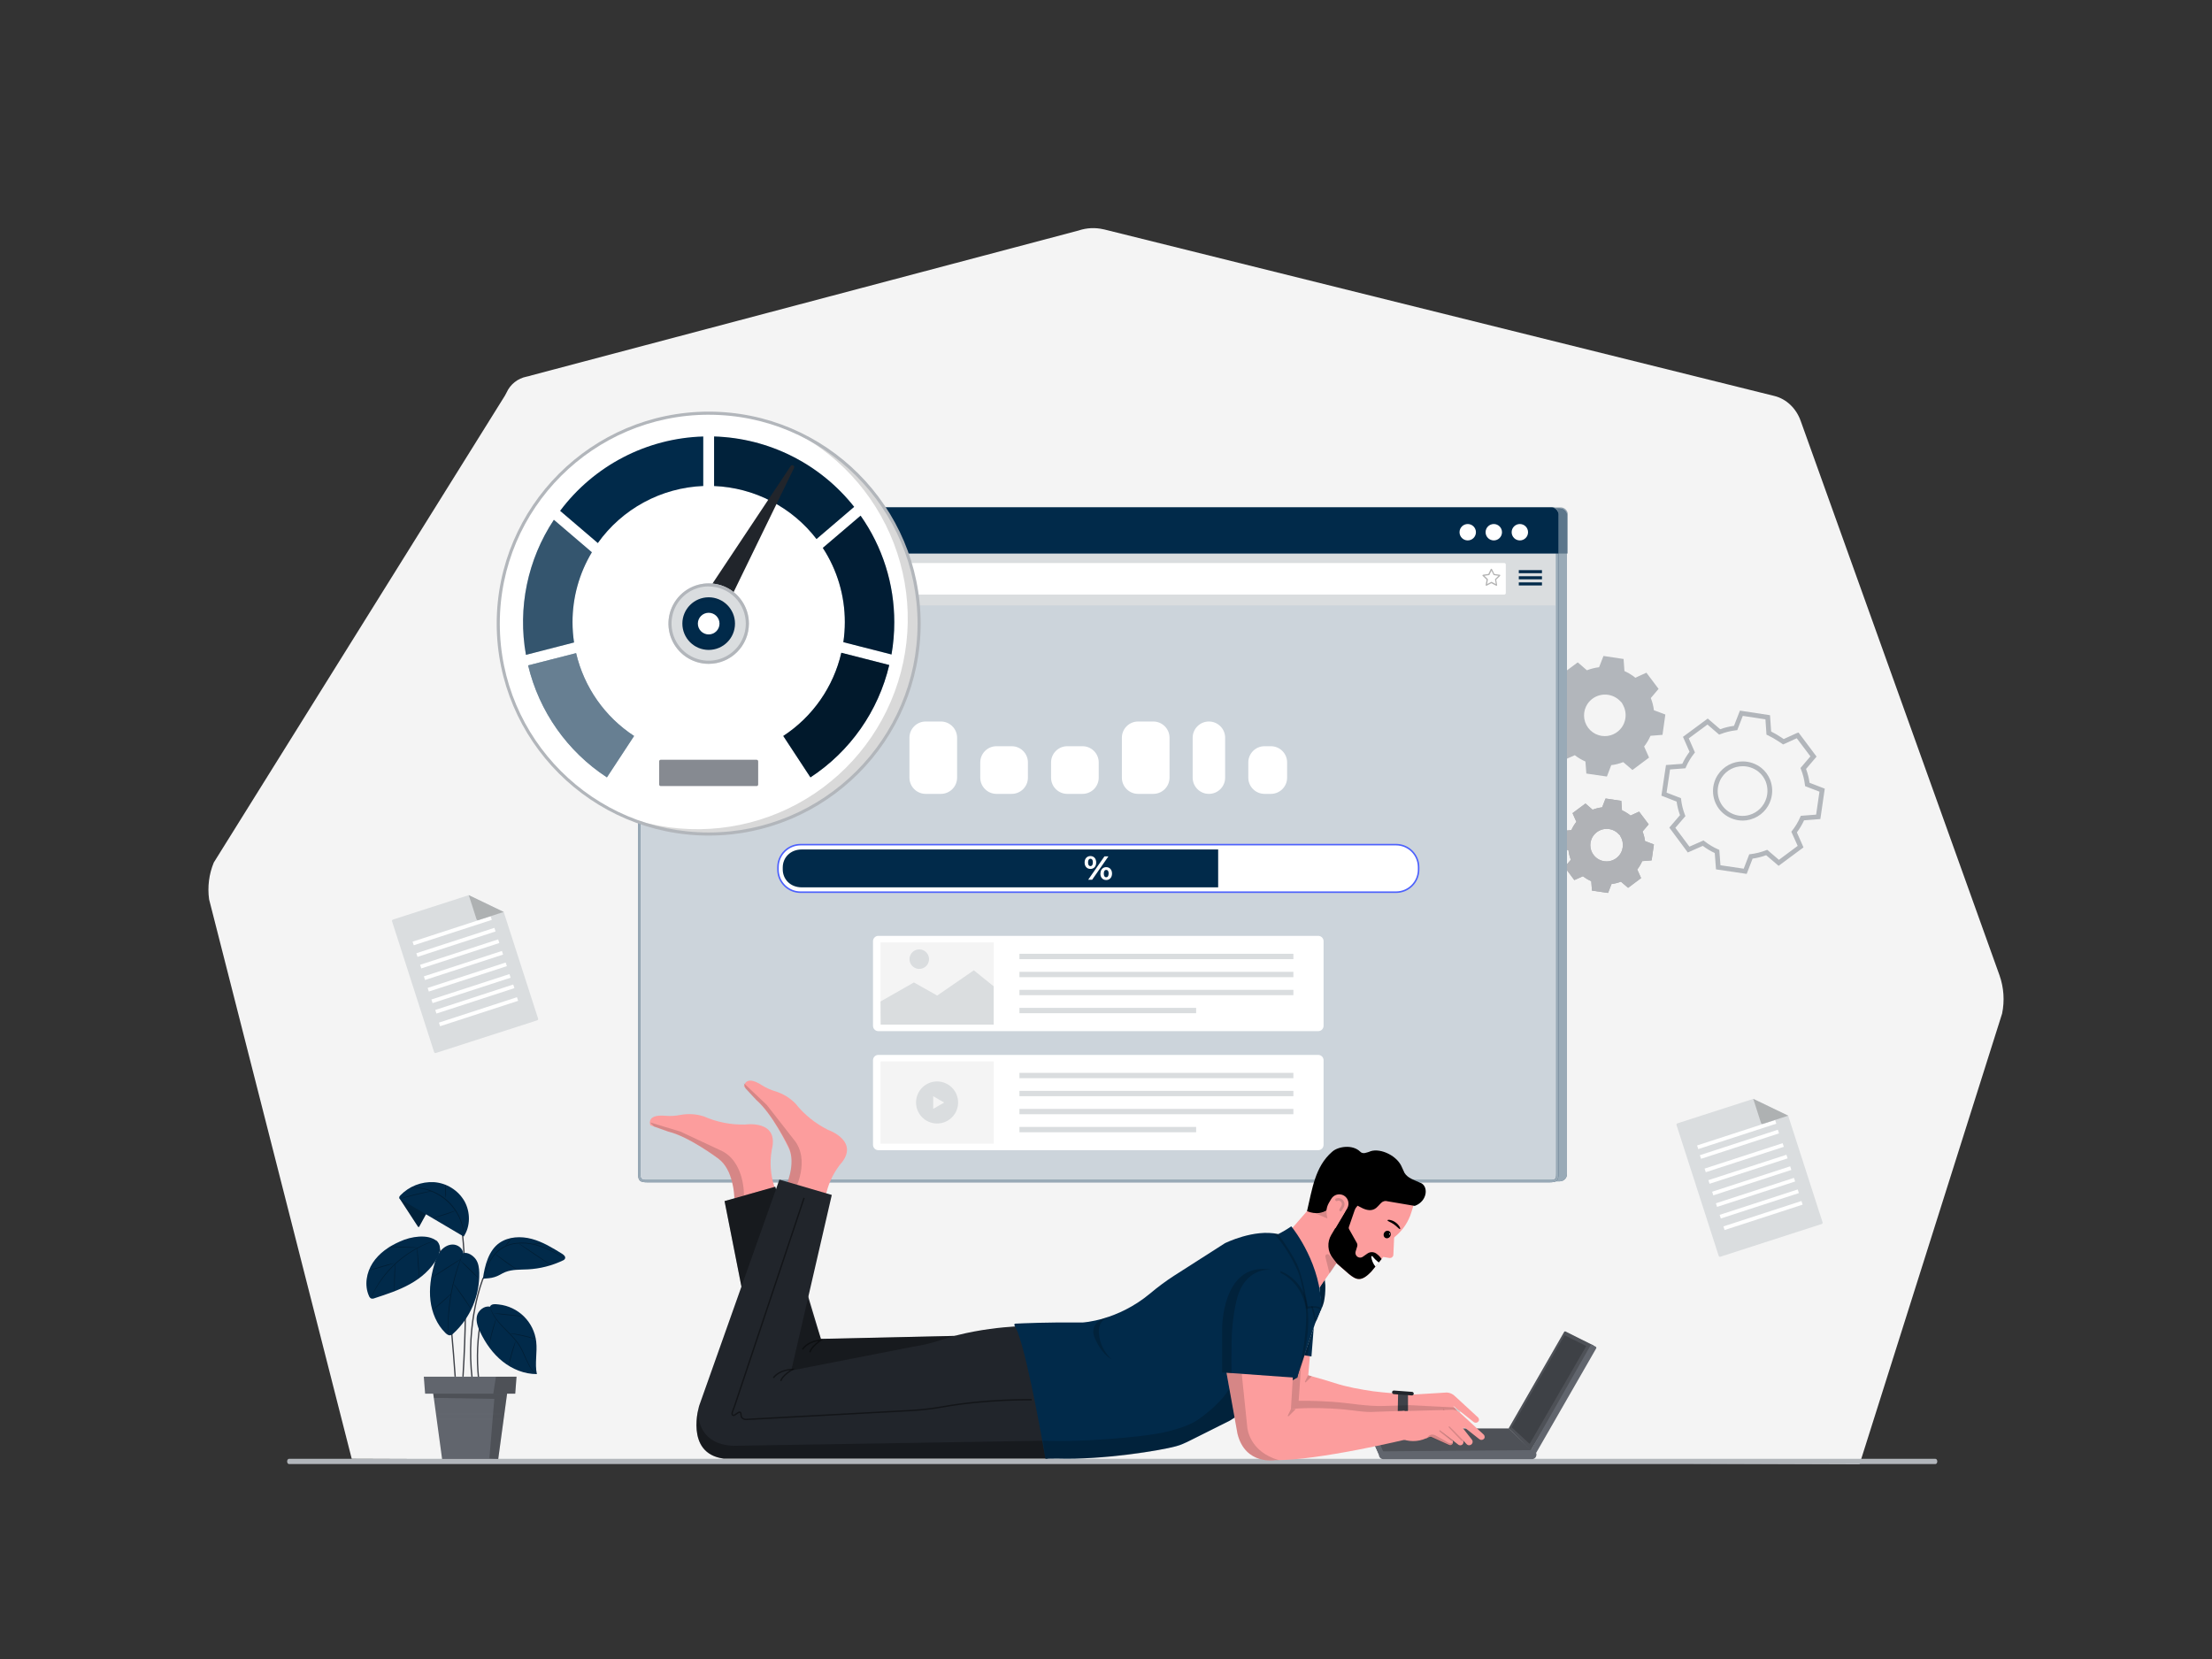 <svg class="gridItem__media" version="1.1" id="Layer_1" xmlns="http://www.w3.org/2000/svg" xmlns:xlink="http://www.w3.org/1999/xlink" x="0px" y="0px" width="1600" height="1200" viewBox="0 0 1600 1200" style="enable-background:new 0 0 1600 1200;" xml:space="preserve" fill="none">
<rect x="0" y="0" width="1600" height="1200" fill="#333333" stroke="none"/>
<path d="M254.42 1055.2L151.25 650.53C150.006 641.518 151.168 632.337 154.62 623.92L365.23 286.17C365.675 285.432 366.079 284.671 366.44 283.89C367.755 280.982 369.743 278.428 372.24 276.441C374.737 274.453 377.672 273.089 380.8 272.46C382.172 272.196 383.525 271.842 384.85 271.4L780.05 166.77C785.914 164.774 792.22 164.466 798.25 165.88H798.38L1283.49 286.42C1292.12 288.56 1299.24 295.32 1302.49 304.47L1446.3 705.47C1449.43 714.361 1450.08 723.938 1448.17 733.17L1345.11 1059L254.42 1055.2Z" fill="#F4F4F4"/>
<path d="M1131.71 627.15L1131.87 627.37L1138.59 636.37L1138.75 636.59L1139 636.48L1145 633.81C1146.84 635.25 1148.86 636.453 1151 637.39C1151.18 639.65 1151.35 641.89 1151.51 643.97V644.24H1151.79L1162.91 645.86H1163.18L1163.28 645.61C1164.09 643.48 1164.9 641.38 1165.65 639.45C1167.98 639.155 1170.26 638.578 1172.45 637.73L1177.45 642.01L1177.65 642.18L1177.86 642.03L1186.86 635.3L1187.05 635.15L1186.95 634.93C1186.02 632.82 1185.1 630.76 1184.26 628.93C1185.71 627.071 1186.92 625.035 1187.86 622.87L1194.47 622.34H1194.69V622.13C1195.25 618.223 1195.78 614.513 1196.29 611V610.81L1196.1 610.73L1189.88 608.35C1189.58 605.984 1188.99 603.665 1188.11 601.45L1192.43 596.37L1192.52 596.26L1192.44 596.15L1185.67 587.15V587.08H1185.59L1181 589.18L1179.82 589.73L1179.42 589.94C1179.32 589.828 1179.2 589.728 1179.08 589.64C1178.85 589.45 1178.49 589.16 1177.99 588.81C1176.5 587.747 1174.91 586.842 1173.23 586.11C1173.1 584.27 1172.94 582.11 1172.75 579.4V579.27H1172.62L1161.5 577.6H1161.34L1161.28 577.76C1160.54 579.68 1159.74 581.76 1158.87 583.97C1156.51 584.241 1154.19 584.816 1151.97 585.68L1146.97 581.35L1146.81 581.21L1146.64 581.34L1137.64 588.03L1137.46 588.17L1137.55 588.38C1138.42 590.38 1139.32 592.4 1140.23 594.44C1138.78 596.278 1137.56 598.295 1136.62 600.44L1130 601H1129.75V601.25C1129.22 604.87 1128.68 608.576 1128.11 612.37V612.63L1128.35 612.73L1134.52 615.11C1134.8 617.436 1135.37 619.718 1136.22 621.9L1131.93 626.9L1131.71 627.15ZM1171.71 604.15C1172.2 605.007 1172.64 605.888 1173.04 606.79C1174.03 609.288 1174.15 612.045 1173.38 614.62C1172.86 616.379 1171.94 617.992 1170.69 619.33C1169.25 620.863 1167.43 621.987 1165.42 622.59C1164.34 622.922 1163.21 623.083 1162.08 623.07C1160.9 623.079 1159.73 622.904 1158.6 622.55C1156.22 621.82 1154.13 620.348 1152.64 618.347C1151.15 616.347 1150.34 613.923 1150.33 611.43C1150.3 610.254 1150.47 609.082 1150.82 607.96C1151.13 606.873 1151.61 605.841 1152.24 604.9C1153.15 603.523 1154.33 602.349 1155.72 601.454C1157.1 600.559 1158.66 599.962 1160.29 599.701C1161.92 599.44 1163.58 599.52 1165.18 599.936C1166.77 600.352 1168.27 601.096 1169.56 602.12C1170.3 602.743 1171 603.407 1171.66 604.11L1171.71 604.15ZM1178.86 589.57C1178.56 589.35 1178.25 589.15 1177.94 588.94L1178.07 589.02L1178.86 589.57Z" fill="#61656D"/>
<path opacity="0.5" d="M1131.71 627.15L1131.87 627.37L1138.59 636.37L1138.75 636.59L1139 636.48L1145 633.81C1146.84 635.25 1148.86 636.453 1151 637.39C1151.18 639.65 1151.35 641.89 1151.51 643.97V644.24H1151.79L1162.91 645.86H1163.18L1163.28 645.61C1164.09 643.48 1164.9 641.38 1165.65 639.45C1167.98 639.155 1170.26 638.578 1172.45 637.73L1177.45 642.01L1177.65 642.18L1177.86 642.03L1186.86 635.3L1187.05 635.15L1186.95 634.93C1186.02 632.82 1185.1 630.76 1184.26 628.93C1185.71 627.071 1186.92 625.035 1187.86 622.87L1194.47 622.34H1194.69V622.13C1195.25 618.223 1195.78 614.513 1196.29 611V610.81L1196.1 610.73L1189.88 608.35C1189.58 605.984 1188.99 603.665 1188.11 601.45L1192.43 596.37L1192.52 596.26L1192.44 596.15L1185.67 587.15V587.08H1185.59L1181 589.18L1179.82 589.73L1179.42 589.94C1179.32 589.828 1179.2 589.728 1179.08 589.64C1178.85 589.45 1178.49 589.16 1177.99 588.81C1176.5 587.747 1174.91 586.842 1173.23 586.11C1173.1 584.27 1172.94 582.11 1172.75 579.4V579.27H1172.62L1161.5 577.6H1161.34L1161.28 577.76C1160.54 579.68 1159.74 581.76 1158.87 583.97C1156.51 584.241 1154.19 584.816 1151.97 585.68L1146.97 581.35L1146.81 581.21L1146.64 581.34L1137.64 588.03L1137.46 588.17L1137.55 588.38C1138.42 590.38 1139.32 592.4 1140.23 594.44C1138.78 596.278 1137.56 598.295 1136.62 600.44L1130 601H1129.75V601.25C1129.22 604.87 1128.68 608.576 1128.11 612.37V612.63L1128.35 612.73L1134.52 615.11C1134.8 617.436 1135.37 619.718 1136.22 621.9L1131.93 626.9L1131.71 627.15ZM1171.71 604.15C1172.2 605.007 1172.64 605.888 1173.04 606.79C1174.03 609.288 1174.15 612.045 1173.38 614.62C1172.86 616.379 1171.94 617.992 1170.69 619.33C1169.25 620.863 1167.43 621.987 1165.42 622.59C1164.34 622.922 1163.21 623.083 1162.08 623.07C1160.9 623.079 1159.73 622.904 1158.6 622.55C1156.22 621.82 1154.13 620.348 1152.64 618.347C1151.15 616.347 1150.34 613.923 1150.33 611.43C1150.3 610.254 1150.47 609.082 1150.82 607.96C1151.13 606.873 1151.61 605.841 1152.24 604.9C1153.15 603.523 1154.33 602.349 1155.72 601.454C1157.1 600.559 1158.66 599.962 1160.29 599.701C1161.92 599.44 1163.58 599.52 1165.18 599.936C1166.77 600.352 1168.27 601.096 1169.56 602.12C1170.3 602.743 1171 603.407 1171.66 604.11L1171.71 604.15ZM1178.86 589.57C1178.56 589.35 1178.25 589.15 1177.94 588.94L1178.07 589.02L1178.86 589.57Z" fill="white"/>
<path d="M1122.09 537.73L1122.3 538.01L1130.87 549.53L1131.08 549.81L1131.4 549.67L1139.1 546.26C1141.46 548.098 1144.04 549.633 1146.78 550.83C1147 553.72 1147.22 556.58 1147.43 559.23V559.58H1147.78L1161.98 561.65H1162.33L1162.45 561.33C1163.45 558.62 1164.52 555.94 1165.45 553.46C1168.42 553.098 1171.34 552.359 1174.13 551.26L1180.54 556.74L1180.79 556.95L1181.05 556.76C1185.05 553.76 1188.94 550.86 1192.56 548.17L1192.81 547.98L1192.68 547.69C1191.48 545.01 1190.31 542.37 1189.24 539.97C1191.09 537.593 1192.64 534.993 1193.84 532.23L1202.28 531.55H1202.56V531.28C1203.28 526.28 1203.97 521.54 1204.56 517.07V516.82L1204.32 516.73L1196.32 513.73C1195.95 510.708 1195.2 507.747 1194.07 504.92L1199.58 498.42L1199.7 498.28L1199.59 498.14L1190.95 486.67L1190.88 486.58L1190.78 486.63L1184.93 489.3L1183.42 490.01C1183.08 490.17 1182.91 490.26 1182.9 490.27C1182.77 490.13 1182.62 490.003 1182.47 489.89C1182.17 489.65 1181.72 489.28 1181.08 488.83C1179.18 487.477 1177.14 486.325 1175 485.39C1174.83 483.04 1174.63 480.23 1174.39 476.81V476.65H1174.23L1160.03 474.51H1159.83L1159.75 474.71C1158.75 477.16 1157.75 479.76 1156.66 482.63C1153.64 482.984 1150.69 483.724 1147.86 484.83L1141.43 479.29L1141.22 479.11L1141 479.27L1129.47 487.83L1129.24 488L1129.35 488.27L1133 496C1131.14 498.367 1129.59 500.961 1128.38 503.72L1119.96 504.36H1119.64L1119.59 504.69C1118.92 509.303 1118.23 514.036 1117.5 518.89V519.22L1117.81 519.34L1125.67 522.34C1126.04 525.313 1126.77 528.229 1127.86 531.02C1126.05 533.126 1124.23 535.26 1122.38 537.42L1122.09 537.73ZM1173.09 508.31C1173 508.37 1173.88 509.43 1174.79 511.68C1176.05 514.87 1176.2 518.393 1175.22 521.68C1174.56 523.922 1173.38 525.977 1171.78 527.68C1169.95 529.637 1167.62 531.069 1165.05 531.83C1163.67 532.26 1162.23 532.469 1160.79 532.45C1159.28 532.468 1157.78 532.242 1156.35 531.78C1153.31 530.849 1150.64 528.97 1148.74 526.418C1146.84 523.865 1145.8 520.772 1145.78 517.59C1145.75 514.626 1146.61 511.72 1148.23 509.24C1149.39 507.481 1150.9 505.983 1152.67 504.841C1154.44 503.698 1156.43 502.935 1158.51 502.602C1160.59 502.268 1162.72 502.37 1164.75 502.901C1166.79 503.433 1168.7 504.383 1170.35 505.69C1172.26 507.23 1173 508.38 1173.11 508.31H1173.09Z" fill="#B2B6BB"/>
<path d="M1277.51 618.6C1274.33 619.759 1271.04 620.583 1267.7 621.06L1263.43 632.11L1241.23 628.83L1240.33 617.02C1237.27 615.596 1234.37 613.861 1231.67 611.84L1220.83 616.62L1207.47 598.62L1215.19 589.62C1214.03 586.445 1213.21 583.157 1212.74 579.81L1201.74 575.52L1205.05 553.37L1216.85 552.49C1218.29 549.413 1220.04 546.494 1222.09 543.78L1217.34 532.98L1235.25 519.74L1244.25 527.47C1247.48 526.296 1250.84 525.471 1254.25 525.01L1258.54 514.01L1280.3 517.33L1281.12 529.13C1283.63 530.381 1286.06 531.794 1288.39 533.36L1290.21 534.57L1299.58 530.3L1300.92 529.85L1313.98 547.27L1306.37 556.21C1307.57 559.443 1308.42 562.795 1308.91 566.21L1319.91 570.45L1316.96 590.73L1316.71 592.44L1304.94 593.36C1303.51 596.448 1301.77 599.377 1299.73 602.1L1304.52 612.93L1286.52 626.28L1277.51 618.6ZM1295.71 601.6L1296.34 600.8C1298.68 597.804 1300.64 594.525 1302.16 591.04L1302.57 590.1L1313.65 589.24L1316.07 572.64L1305.67 568.64L1305.55 567.64C1305.09 563.826 1304.14 560.088 1302.72 556.52L1302.35 555.52L1309.52 547.1L1299.64 534L1289.79 538.48L1286.38 536.21C1283.93 534.564 1281.36 533.1 1278.69 531.83L1277.75 531.42L1276.99 520.32L1260.61 517.82L1256.61 528.13L1255.61 528.25C1251.8 528.688 1248.07 529.612 1244.5 531L1243.5 531.37L1235.06 524.09L1221.53 534.09L1226 544.27L1225.37 545.07C1223.02 548.048 1221.05 551.314 1219.53 554.79L1219.11 555.73L1207.99 556.56L1205.49 573.33L1215.88 577.33L1216 578.33C1216.43 582.098 1217.35 585.795 1218.73 589.33L1219.1 590.33L1211.83 598.78L1222 612.4L1232.2 607.9L1233.01 608.54C1235.98 610.863 1239.23 612.808 1242.68 614.33L1243.62 614.74L1244.46 625.86L1261.28 628.34L1265.28 617.94L1266.28 617.82C1270.05 617.364 1273.74 616.437 1277.28 615.06L1278.28 614.69L1286.74 621.94L1300.32 611.84L1295.71 601.6ZM1260.39 593.53C1258.24 593.537 1256.11 593.199 1254.08 592.53C1249.75 591.189 1245.95 588.511 1243.24 584.88V584.88C1240.56 581.243 1239.1 576.855 1239.07 572.34C1239.03 570.191 1239.34 568.05 1239.98 566C1240.55 564.033 1241.42 562.165 1242.56 560.46C1244.52 557.461 1247.2 555.002 1250.35 553.308C1253.51 551.613 1257.04 550.737 1260.62 550.76C1265.52 550.78 1270.28 552.454 1274.12 555.51C1276.89 557.754 1279.04 560.665 1280.37 563.97C1282.15 568.511 1282.35 573.517 1280.96 578.19C1279.94 581.614 1278.09 584.729 1275.56 587.253C1273.03 589.777 1269.91 591.628 1266.49 592.64L1265.74 592.85C1263.99 593.326 1262.2 593.569 1260.39 593.57V593.53ZM1252.51 556.04C1249.62 557.476 1247.16 559.653 1245.38 562.35C1243.45 565.327 1242.43 568.802 1242.45 572.35C1242.46 576.162 1243.7 579.869 1245.97 582.928C1248.25 585.987 1251.44 588.237 1255.09 589.35C1258.47 590.405 1262.1 590.429 1265.5 589.42C1268.38 588.572 1271.01 587.016 1273.13 584.894C1275.26 582.772 1276.82 580.151 1277.68 577.27C1278.86 573.29 1278.67 569.028 1277.14 565.17C1276.01 562.43 1274.21 560.021 1271.9 558.17C1268.67 555.628 1264.69 554.238 1260.59 554.22C1258.96 554.224 1257.34 554.436 1255.77 554.85C1254.64 555.141 1253.55 555.553 1252.51 556.08V556.04Z" fill="#B2B6BB"/>
<path d="M1399.94 1059H209.051C208.301 1059 207.691 1058.15 207.691 1057.1C207.691 1056.05 208.301 1055.2 209.051 1055.2H1399.94C1400.69 1055.2 1401.29 1056.05 1401.29 1057.1C1401.29 1058.15 1400.69 1059 1399.94 1059Z" fill="#B2B6BB"/>
<path d="M1128.23 367.85H474.53C471.653 367.85 469.32 370.182 469.32 373.06V849.26C469.32 852.137 471.653 854.47 474.53 854.47H1128.23C1131.11 854.47 1133.44 852.137 1133.44 849.26V373.06C1133.44 370.182 1131.11 367.85 1128.23 367.85Z" class="change-color-in-svg" fill="#4D61FC" style="fill: rgb(1, 42, 74);"/>
<path opacity="0.6" d="M1128.23 367.85H474.53C471.653 367.85 469.32 370.182 469.32 373.06V849.26C469.32 852.137 471.653 854.47 474.53 854.47H1128.23C1131.11 854.47 1133.44 852.137 1133.44 849.26V373.06C1133.44 370.182 1131.11 367.85 1128.23 367.85Z" fill="white"/>
<path opacity="0.4" d="M473.44 367H1128.85C1129.53 367 1130.21 367.135 1130.84 367.397C1131.48 367.658 1132.05 368.042 1132.53 368.526C1133.02 369.01 1133.4 369.584 1133.66 370.216C1133.93 370.848 1134.06 371.526 1134.06 372.21V400.38H468.23V372.21C468.23 370.828 468.779 369.503 469.756 368.526C470.734 367.549 472.059 367 473.44 367Z" class="change-color-in-svg" fill="#4D61FC" style="fill: rgb(1, 42, 74);"/>
<path d="M1121.27 367.74H467.569C464.692 367.74 462.359 370.073 462.359 372.95V849.15C462.359 852.028 464.692 854.36 467.569 854.36H1121.27C1124.15 854.36 1126.48 852.028 1126.48 849.15V372.95C1126.48 370.073 1124.15 367.74 1121.27 367.74Z" class="change-color-in-svg" fill="#4D61FC" style="fill: rgb(1, 42, 74);"/>
<path opacity="0.8" d="M1121.27 367.74H467.569C464.692 367.74 462.359 370.073 462.359 372.95V849.15C462.359 852.028 464.692 854.36 467.569 854.36H1121.27C1124.15 854.36 1126.48 852.028 1126.48 849.15V372.95C1126.48 370.073 1124.15 367.74 1121.27 367.74Z" fill="white"/>
<path d="M1120.85 855.2H468C462.83 855.2 461.52 853.97 461.52 848.9V373.2C461.52 368.13 462.83 366.9 468 366.9H1120.86C1126.04 366.9 1127.35 368.13 1127.35 373.2V848.9C1127.34 854 1126 855.2 1120.85 855.2ZM468 368.57C463.77 368.57 463.23 369.05 463.23 373.2V848.9C463.23 853.05 463.77 853.52 468 853.52H1120.86C1125.1 853.52 1125.64 853.05 1125.64 848.9V373.2C1125.64 369.05 1125.1 368.57 1120.86 368.57H468Z" class="change-color-in-svg" fill="#4D61FC" style="fill: rgb(1, 42, 74);"/>
<path opacity="0.6" d="M1120.85 855.2H468C462.83 855.2 461.52 853.97 461.52 848.9V373.2C461.52 368.13 462.83 366.9 468 366.9H1120.86C1126.04 366.9 1127.35 368.13 1127.35 373.2V848.9C1127.34 854 1126 855.2 1120.85 855.2ZM468 368.57C463.77 368.57 463.23 369.05 463.23 373.2V848.9C463.23 853.05 463.77 853.52 468 853.52H1120.86C1125.1 853.52 1125.64 853.05 1125.64 848.9V373.2C1125.64 369.05 1125.1 368.57 1120.86 368.57H468Z" fill="white"/>
<path d="M1127.28 400.38H461.461V372.21C461.46 371.526 461.593 370.849 461.854 370.217C462.115 369.585 462.497 369.011 462.98 368.527C463.463 368.043 464.037 367.659 464.669 367.397C465.3 367.135 465.977 367 466.661 367H1122.08C1122.76 367 1123.44 367.135 1124.07 367.397C1124.7 367.659 1125.28 368.043 1125.76 368.527C1126.24 369.011 1126.63 369.585 1126.89 370.217C1127.15 370.849 1127.28 371.526 1127.28 372.21V400.38Z" class="change-color-in-svg" fill="#4D61FC" style="fill: rgb(1, 42, 74);"/>
<path d="M1061.65 390.9C1064.92 390.9 1067.58 388.245 1067.58 384.97C1067.58 381.695 1064.92 379.04 1061.65 379.04C1058.37 379.04 1055.72 381.695 1055.72 384.97C1055.72 388.245 1058.37 390.9 1061.65 390.9Z" fill="white"/>
<path d="M1080.5 390.9C1083.78 390.9 1086.43 388.245 1086.43 384.97C1086.43 381.695 1083.78 379.04 1080.5 379.04C1077.23 379.04 1074.57 381.695 1074.57 384.97C1074.57 388.245 1077.23 390.9 1080.5 390.9Z" fill="white"/>
<path d="M1099.35 390.9C1102.63 390.9 1105.28 388.245 1105.28 384.97C1105.28 381.695 1102.63 379.04 1099.35 379.04C1096.08 379.04 1093.42 381.695 1093.42 384.97C1093.42 388.245 1096.08 390.9 1099.35 390.9Z" fill="white"/>
<path d="M1009.79 610.95H579.06C570.042 610.95 562.73 618.261 562.73 627.28V629.01C562.73 638.029 570.042 645.34 579.06 645.34H1009.79C1018.81 645.34 1026.12 638.029 1026.12 629.01V627.28C1026.12 618.261 1018.81 610.95 1009.79 610.95Z" fill="white"/>
<path d="M1009.79 610.95H579.06C570.042 610.95 562.73 618.261 562.73 627.28V629.01C562.73 638.029 570.042 645.34 579.06 645.34H1009.79C1018.81 645.34 1026.12 638.029 1026.12 629.01V627.28C1026.12 618.261 1018.81 610.95 1009.79 610.95Z" stroke="#4D61FC" stroke-width="1.12" stroke-miterlimit="10"/>
<path d="M579.93 614.45H881.13V641.84H579.93C571.72 641.84 566.18 636.02 566.18 628.84V627.47C566.18 620.28 571.72 614.45 579.93 614.45Z" class="change-color-in-svg" fill="#4D61FC" style="fill: rgb(1, 42, 74);"/>
<path d="M784.531 623.83C784.531 620.98 786.311 619.19 788.771 619.21C791.231 619.23 792.931 621.03 792.901 623.91C792.871 626.79 791.151 628.55 788.691 628.52C786.231 628.49 784.511 626.67 784.531 623.83ZM790.531 623.83C790.531 622.02 789.861 621.15 788.791 621.14C787.721 621.13 787.031 622.01 787.011 623.8C786.991 625.59 787.711 626.49 788.751 626.49C789.791 626.49 790.471 625.69 790.491 623.88L790.531 623.83ZM798.871 619.45H801.741L790.001 636.31H787.131L798.871 619.45ZM795.981 631.85C795.981 629 797.761 627.21 800.201 627.23C802.641 627.25 804.381 629.08 804.361 631.92C804.341 634.76 802.571 636.56 800.111 636.54C797.651 636.52 795.921 634.74 795.941 631.9L795.981 631.85ZM801.921 631.9C801.921 630.12 801.241 629.22 800.181 629.21C799.121 629.2 798.411 630.06 798.401 631.87C798.391 633.68 799.091 634.55 800.131 634.56C801.171 634.57 801.861 633.74 801.881 632L801.921 631.9Z" fill="white"/>
<path d="M680.558 521.89H669.568C663.084 521.89 657.828 527.146 657.828 533.63V562.49C657.828 568.973 663.084 574.23 669.568 574.23H680.558C687.042 574.23 692.298 568.973 692.298 562.49V533.63C692.298 527.146 687.042 521.89 680.558 521.89Z" fill="white"/>
<path d="M731.781 539.76H720.791C714.307 539.76 709.051 545.016 709.051 551.5V562.49C709.051 568.974 714.307 574.23 720.791 574.23H731.781C738.265 574.23 743.521 568.974 743.521 562.49V551.5C743.521 545.016 738.265 539.76 731.781 539.76Z" fill="white"/>
<path d="M782.992 539.76H772.002C765.518 539.76 760.262 545.016 760.262 551.5V562.49C760.262 568.974 765.518 574.23 772.002 574.23H782.992C789.476 574.23 794.732 568.974 794.732 562.49V551.5C794.732 545.016 789.476 539.76 782.992 539.76Z" fill="white"/>
<path d="M834.211 521.89H823.22C816.737 521.89 811.48 527.146 811.48 533.63V562.49C811.48 568.973 816.737 574.23 823.22 574.23H834.211C840.694 574.23 845.951 568.973 845.951 562.49V533.63C845.951 527.146 840.694 521.89 834.211 521.89Z" fill="white"/>
<path d="M874.441 521.89H874.431C867.948 521.89 862.691 527.146 862.691 533.63V562.49C862.691 568.973 867.948 574.23 874.431 574.23H874.441C880.925 574.23 886.181 568.973 886.181 562.49V533.63C886.181 527.146 880.925 521.89 874.441 521.89Z" fill="white"/>
<path d="M919.27 539.76H914.67C908.186 539.76 902.93 545.016 902.93 551.5V562.49C902.93 568.974 908.186 574.23 914.67 574.23H919.27C925.754 574.23 931.01 568.974 931.01 562.49V551.5C931.01 545.016 925.754 539.76 919.27 539.76Z" fill="white"/>
<path d="M953.509 676.93H635.339C633.201 676.93 631.469 678.662 631.469 680.8V741.99C631.469 744.127 633.201 745.86 635.339 745.86H953.509C955.646 745.86 957.379 744.127 957.379 741.99V680.8C957.379 678.662 955.646 676.93 953.509 676.93Z" fill="white"/>
<path d="M935.541 689.91H737.391V693.77H935.541V689.91Z" fill="#DADDDF"/>
<path d="M935.541 702.95H737.391V706.81H935.541V702.95Z" fill="#DADDDF"/>
<path d="M935.541 715.99H737.391V719.85H935.541V715.99Z" fill="#DADDDF"/>
<path d="M865.201 729.02H737.391V732.88H865.201V729.02Z" fill="#DADDDF"/>
<path d="M718.76 681.68H636.91V741.1H718.76V681.68Z" fill="#F4F4F4"/>
<path d="M636.91 724.4L661.06 710.63L677.91 720.11L704.4 701.86L718.76 713.44V741.11H637.05L636.91 724.4Z" fill="#DADDDF"/>
<path d="M671.999 693.78C671.999 695.176 671.585 696.541 670.809 697.702C670.033 698.863 668.931 699.768 667.641 700.302C666.351 700.837 664.931 700.977 663.562 700.704C662.192 700.432 660.934 699.759 659.947 698.772C658.959 697.785 658.287 696.527 658.015 695.157C657.742 693.788 657.882 692.368 658.416 691.078C658.951 689.788 659.856 688.685 661.017 687.91C662.178 687.134 663.543 686.72 664.939 686.72C666.811 686.72 668.607 687.464 669.931 688.788C671.255 690.112 671.999 691.907 671.999 693.78V693.78Z" fill="#DADDDF"/>
<path d="M953.509 763.03H635.339C633.201 763.03 631.469 764.763 631.469 766.9V828.09C631.469 830.228 633.201 831.96 635.339 831.96H953.509C955.646 831.96 957.379 830.228 957.379 828.09V766.9C957.379 764.763 955.646 763.03 953.509 763.03Z" fill="white"/>
<path d="M935.541 776.02H737.391V779.88H935.541V776.02Z" fill="#DADDDF"/>
<path d="M935.541 789.05H737.391V792.91H935.541V789.05Z" fill="#DADDDF"/>
<path d="M935.541 802.09H737.391V805.95H935.541V802.09Z" fill="#DADDDF"/>
<path d="M865.201 815.13H737.391V818.99H865.201V815.13Z" fill="#DADDDF"/>
<path d="M718.76 767.79H636.91V827.21H718.76V767.79Z" fill="#F4F4F4"/>
<path d="M692.609 800.984C694.56 792.814 689.518 784.608 681.348 782.657C673.177 780.706 664.972 785.748 663.021 793.919C661.07 802.089 666.112 810.295 674.282 812.246C682.453 814.197 690.658 809.155 692.609 800.984Z" fill="#DADDDF"/>
<path d="M682.952 797.5L678.982 799.79L675.012 802.09V797.5V792.91L678.982 795.21L682.952 797.5Z" fill="#F4F4F4"/>
<path d="M624.998 374.42H495.298C494.63 374.422 493.976 374.61 493.409 374.963C492.842 375.316 492.384 375.821 492.088 376.42L479.398 401.93H640.888L628.188 376.41C627.894 375.815 627.439 375.314 626.876 374.962C626.312 374.611 625.662 374.423 624.998 374.42V374.42Z" fill="#DADDDF"/>
<path d="M1125.1 400.66H461.461V437.91H1125.1V400.66Z" fill="#DADDDF"/>
<path d="M556.58 408.41V428.91C556.565 429.196 556.661 429.477 556.847 429.694C557.033 429.912 557.295 430.05 557.58 430.08H1088.19C1088.47 430.05 1088.74 429.912 1088.92 429.694C1089.11 429.477 1089.2 429.196 1089.19 428.91V408.41C1089.2 408.124 1089.11 407.844 1088.92 407.626C1088.74 407.409 1088.47 407.271 1088.19 407.24H557.63C557.336 407.258 557.061 407.391 556.865 407.61C556.668 407.829 556.566 408.116 556.58 408.41Z" fill="white"/>
<path d="M1115.34 412.39H1098.59V414.6H1115.34V412.39Z" class="change-color-in-svg" fill="#4D61FC" style="fill: rgb(1, 42, 74);"/>
<path d="M1115.34 416.82H1098.59V419.03H1115.34V416.82Z" class="change-color-in-svg" fill="#4D61FC" style="fill: rgb(1, 42, 74);"/>
<path d="M1115.34 421.26H1098.59V423.47H1115.34V421.26Z" class="change-color-in-svg" fill="#4D61FC" style="fill: rgb(1, 42, 74);"/>
<path opacity="0.3" d="M1075.13 423.75L1074.83 423.58C1074.76 423.523 1074.7 423.446 1074.66 423.358C1074.63 423.27 1074.62 423.174 1074.63 423.08L1075.28 419.27L1072.28 416.39L1072.35 416.06C1072.38 415.968 1072.43 415.886 1072.5 415.824C1072.58 415.762 1072.67 415.722 1072.76 415.71L1076.58 415.15L1078.41 411.44H1078.75C1078.85 411.441 1078.94 411.467 1079.02 411.516C1079.1 411.566 1079.17 411.636 1079.21 411.72L1080.91 415.18L1085.01 415.77L1085.14 416.08C1085.17 416.171 1085.18 416.269 1085.16 416.363C1085.14 416.457 1085.09 416.543 1085.02 416.61L1082.25 419.3L1082.95 423.38L1082.71 423.6C1082.63 423.66 1082.54 423.696 1082.44 423.704C1082.35 423.713 1082.25 423.695 1082.16 423.65L1078.75 421.85L1075.13 423.75ZM1073.7 416.48L1076.23 418.94V419.24L1075.67 422.46L1078.79 420.82L1079.06 420.93L1081.96 422.46L1081.37 419L1081.54 418.78L1083.9 416.48L1080.41 415.97L1080.26 415.72L1078.82 412.79L1077.26 415.94L1076.98 416.01L1073.7 416.48Z" fill="black"/>
<path opacity="0.3" d="M509.841 412.21C509.702 412.128 509.539 412.094 509.378 412.114C509.217 412.134 509.068 412.208 508.953 412.322C508.839 412.437 508.766 412.586 508.745 412.747C508.725 412.908 508.759 413.071 508.841 413.21L512.711 417.08H502.421C502.228 417.08 502.042 417.157 501.905 417.294C501.768 417.431 501.691 417.617 501.691 417.81C501.691 418.004 501.768 418.189 501.905 418.326C502.042 418.463 502.228 418.54 502.421 418.54H512.901L508.901 422.54C508.776 422.677 508.707 422.855 508.707 423.04C508.707 423.225 508.776 423.404 508.901 423.54C509.036 423.67 509.215 423.742 509.401 423.742C509.588 423.742 509.767 423.67 509.901 423.54L515.591 417.85L509.841 412.21Z" fill="black"/>
<path opacity="0.3" d="M486.26 417.11H476L479.87 413.24C479.952 413.101 479.986 412.938 479.966 412.777C479.946 412.617 479.872 412.467 479.758 412.352C479.643 412.238 479.494 412.165 479.333 412.144C479.172 412.124 479.009 412.158 478.87 412.24L473.09 418L478.78 423.7C478.848 423.768 478.93 423.821 479.019 423.857C479.108 423.893 479.204 423.911 479.3 423.91C479.445 423.912 479.588 423.87 479.709 423.79C479.831 423.71 479.926 423.595 479.982 423.461C480.037 423.326 480.052 423.179 480.023 423.036C479.994 422.893 479.924 422.763 479.82 422.66L475.82 418.66H486.3C486.493 418.66 486.679 418.584 486.816 418.447C486.953 418.31 487.03 418.124 487.03 417.93C487.03 417.737 486.953 417.551 486.816 417.414C486.679 417.277 486.493 417.2 486.3 417.2L486.26 417.11Z" fill="black"/>
<g opacity="0.3">
<path opacity="0.3" d="M536.449 424.8C535.572 424.8 534.705 424.603 533.915 424.223C533.124 423.842 532.43 423.288 531.883 422.602C531.337 421.916 530.952 421.115 530.758 420.26C530.564 419.404 530.565 418.516 530.762 417.661C530.959 416.806 531.346 416.007 531.895 415.322C532.444 414.638 533.14 414.086 533.932 413.708C534.724 413.33 535.591 413.136 536.468 413.14C537.345 413.143 538.21 413.345 538.999 413.73C539.174 413.815 539.308 413.965 539.372 414.149C539.436 414.333 539.424 414.535 539.339 414.71C539.254 414.885 539.103 415.019 538.919 415.083C538.736 415.146 538.534 415.135 538.359 415.05C537.766 414.752 537.112 414.597 536.449 414.6C535.584 414.598 534.738 414.852 534.018 415.331C533.298 415.81 532.737 416.492 532.404 417.29C532.072 418.089 531.984 418.968 532.152 419.816C532.319 420.664 532.735 421.444 533.345 422.056C533.956 422.668 534.735 423.086 535.583 423.255C536.431 423.424 537.31 423.338 538.109 423.008C538.908 422.677 539.591 422.117 540.072 421.399C540.552 420.68 540.809 419.834 540.809 418.97C540.809 418.776 540.886 418.59 541.023 418.453C541.16 418.317 541.345 418.24 541.539 418.24C541.733 418.24 541.918 418.317 542.055 418.453C542.192 418.59 542.269 418.776 542.269 418.97C542.269 420.514 541.656 421.996 540.565 423.089C539.474 424.182 537.993 424.797 536.449 424.8V424.8Z" fill="black"/>
<path opacity="0.3" d="M537.358 417.27C537.184 417.275 537.013 417.218 536.877 417.108C536.741 416.998 536.649 416.843 536.617 416.671C536.586 416.5 536.617 416.322 536.705 416.171C536.794 416.021 536.933 415.906 537.098 415.85L539.848 414.8L538.788 412.05C538.722 411.868 538.729 411.667 538.807 411.49C538.885 411.313 539.029 411.173 539.208 411.1C539.298 411.064 539.394 411.047 539.491 411.049C539.587 411.051 539.683 411.072 539.771 411.111C539.859 411.15 539.939 411.206 540.005 411.277C540.072 411.347 540.124 411.429 540.158 411.52L541.738 415.64L537.628 417.22C537.541 417.251 537.45 417.268 537.358 417.27V417.27Z" fill="black"/>
</g>
<path opacity="0.3" d="M618.181 389.37L622.271 385.27C622.418 385.124 622.501 384.926 622.502 384.718C622.503 384.511 622.422 384.312 622.276 384.165C622.13 384.018 621.932 383.935 621.724 383.934C621.517 383.933 621.318 384.014 621.171 384.16L617.071 388.26L612.971 384.16C612.822 384.016 612.623 383.936 612.416 383.936C612.209 383.936 612.01 384.016 611.861 384.16C611.787 384.233 611.729 384.319 611.689 384.414C611.649 384.509 611.629 384.612 611.629 384.715C611.629 384.818 611.649 384.92 611.689 385.016C611.729 385.111 611.787 385.197 611.861 385.27L615.961 389.37L611.861 393.47C611.787 393.543 611.729 393.629 611.689 393.724C611.649 393.819 611.629 393.922 611.629 394.025C611.629 394.128 611.649 394.23 611.689 394.326C611.729 394.421 611.787 394.507 611.861 394.58C611.933 394.653 612.02 394.712 612.115 394.752C612.21 394.791 612.313 394.812 612.416 394.812C612.519 394.812 612.621 394.791 612.717 394.752C612.812 394.712 612.898 394.653 612.971 394.58L617.071 390.48L621.171 394.58C621.318 394.726 621.517 394.807 621.724 394.806C621.932 394.805 622.13 394.722 622.276 394.575C622.422 394.428 622.503 394.229 622.502 394.021C622.501 393.814 622.418 393.616 622.271 393.47L618.181 389.37Z" fill="black"/>
<path d="M512.61 603.27C596.668 603.27 664.81 535.128 664.81 451.07C664.81 367.012 596.668 298.87 512.61 298.87C428.552 298.87 360.41 367.012 360.41 451.07C360.41 535.128 428.552 603.27 512.61 603.27Z" fill="white"/>
<path opacity="0.15" d="M568.41 309.43C604.302 326.069 632.308 356.028 646.494 392.959C660.68 429.89 659.933 470.893 644.41 507.282C628.887 543.672 599.809 572.59 563.333 587.91C526.858 603.231 485.852 603.751 449 589.36C467.489 597.882 487.5 602.609 507.849 603.261C528.197 603.913 548.469 600.476 567.466 593.155C586.463 585.834 603.799 574.777 618.447 560.638C633.095 546.498 644.758 529.565 652.746 510.838C660.734 492.112 664.885 471.974 664.952 451.615C665.02 431.256 661.004 411.091 653.14 392.312C645.277 373.533 633.727 356.522 619.173 342.286C604.619 328.049 587.358 316.877 568.41 309.43Z" fill="black"/>
<path d="M608.559 472.16C602.856 496.894 587.805 518.463 566.559 532.35L586.219 562.29C614.922 543.496 635.323 514.408 643.219 481.02L608.559 472.16Z" class="change-color-in-svg" fill="#4D61FC" style="fill: rgb(1, 42, 74);"/>
<path opacity="0.4" d="M608.559 472.16C602.856 496.894 587.805 518.463 566.559 532.35L586.219 562.29C614.922 543.496 635.323 514.408 643.219 481.02L608.559 472.16Z" fill="black"/>
<path d="M516.52 351.55C530.923 352.127 545.023 355.86 557.824 362.487C570.625 369.114 581.814 378.472 590.599 389.9L617.84 366.62C605.693 351.252 590.327 338.731 572.822 329.937C555.318 321.143 536.1 316.291 516.52 315.72V351.55Z" class="change-color-in-svg" fill="#4D61FC" style="fill: rgb(1, 42, 74);"/>
<path opacity="0.2" d="M516.52 351.55C530.923 352.127 545.023 355.86 557.824 362.487C570.625 369.114 581.814 378.472 590.599 389.9L617.84 366.62C605.693 351.252 590.327 338.731 572.822 329.937C555.318 321.143 536.1 316.291 516.52 315.72V351.55Z" fill="black"/>
<path d="M595.16 396.31C605.585 412.273 611.122 430.934 611.09 450C611.087 454.853 610.73 459.699 610.02 464.5L644.85 473.39C646.193 465.666 646.862 457.84 646.85 450C646.871 422.434 638.362 395.538 622.49 373L595.16 396.31Z" class="change-color-in-svg" fill="#4D61FC" style="fill: rgb(1, 42, 74);"/>
<path opacity="0.3" d="M595.16 396.31C605.585 412.273 611.122 430.934 611.09 450C611.087 454.853 610.73 459.699 610.02 464.5L644.85 473.39C646.193 465.666 646.862 457.84 646.85 450C646.871 422.434 638.362 395.538 622.49 373L595.16 396.31Z" fill="black"/>
<path d="M432.431 392.82C441.15 380.578 452.556 370.494 465.774 363.341C478.993 356.187 493.673 352.154 508.691 351.55V315.72C488.496 316.313 468.695 321.457 450.766 330.769C432.836 340.081 417.24 353.32 405.141 369.5L432.431 392.82Z" class="change-color-in-svg" fill="#4D61FC" style="fill: rgb(1, 42, 74);"/>
<path d="M415.229 464.72C414.493 459.848 414.122 454.928 414.119 450C414.106 432.198 418.946 414.728 428.119 399.47L400.629 375.98C381.583 404.735 374.349 439.721 380.429 473.67L415.229 464.72Z" class="change-color-in-svg" fill="#4D61FC" style="fill: rgb(1, 42, 74);"/>
<path opacity="0.2" d="M415.229 464.72C414.493 459.848 414.122 454.928 414.119 450C414.106 432.198 418.946 414.728 428.119 399.47L400.629 375.98C381.583 404.735 374.349 439.721 380.429 473.67L415.229 464.72Z" fill="white"/>
<path d="M416.71 472.43L382 481.29C389.958 514.578 410.353 543.56 439 562.29L458.65 532.35C437.484 518.514 422.463 497.054 416.71 472.43V472.43Z" class="change-color-in-svg" fill="#4D61FC" style="fill: rgb(1, 42, 74);"/>
<path opacity="0.4" d="M416.71 472.43L382 481.29C389.958 514.578 410.353 543.56 439 562.29L458.65 532.35C437.484 518.514 422.463 497.054 416.71 472.43V472.43Z" fill="white"/>
<path d="M512.611 604.39C428.061 604.39 359.281 535.61 359.281 451.07C359.281 366.53 428.061 297.75 512.611 297.75C597.161 297.75 665.931 366.53 665.931 451.07C665.931 535.61 597.151 604.39 512.611 604.39ZM512.611 299.99C429.301 299.99 361.521 367.76 361.521 451.07C361.521 534.38 429.301 602.15 512.611 602.15C595.921 602.15 663.691 534.38 663.691 451.07C663.691 367.76 595.911 300 512.611 300V299.99Z" fill="#B2B6BB"/>
<path d="M515.68 440.1C517.787 441.006 520.166 441.042 522.3 440.201C524.434 439.36 526.148 437.71 527.07 435.61L574.43 338.33C574.531 338.018 574.52 337.68 574.399 337.375C574.277 337.07 574.053 336.817 573.765 336.659C573.478 336.502 573.144 336.45 572.821 336.512C572.499 336.574 572.209 336.747 572 337L511.83 427.42C511.147 428.48 510.703 429.676 510.529 430.924C510.354 432.173 510.454 433.445 510.82 434.651C511.186 435.857 511.811 436.97 512.65 437.911C513.489 438.851 514.523 439.599 515.68 440.1V440.1Z" fill="#21252B"/>
<path d="M512.612 480.17C528.683 480.17 541.712 467.141 541.712 451.07C541.712 434.998 528.683 421.97 512.612 421.97C496.54 421.97 483.512 434.998 483.512 451.07C483.512 467.141 496.54 480.17 512.612 480.17Z" fill="#DADDDF"/>
<path d="M512.608 470.1C523.118 470.1 531.638 461.58 531.638 451.07C531.638 440.56 523.118 432.04 512.608 432.04C502.098 432.04 493.578 440.56 493.578 451.07C493.578 461.58 502.098 470.1 512.608 470.1Z" class="change-color-in-svg" fill="#4D61FC" style="fill: rgb(1, 42, 74);"/>
<path d="M512.611 458.9C516.936 458.9 520.441 455.395 520.441 451.07C520.441 446.746 516.936 443.24 512.611 443.24C508.287 443.24 504.781 446.746 504.781 451.07C504.781 455.395 508.287 458.9 512.611 458.9Z" fill="white"/>
<path d="M512.61 480.17C506.854 480.172 501.227 478.467 496.44 475.27C491.653 472.074 487.922 467.53 485.718 462.213C483.514 456.896 482.936 451.044 484.058 445.399C485.18 439.753 487.95 434.567 492.02 430.496C496.089 426.426 501.274 423.653 506.919 422.53C512.564 421.406 518.416 421.982 523.734 424.184C529.052 426.386 533.597 430.116 536.795 434.902C539.993 439.687 541.7 445.314 541.7 451.07C541.692 458.783 538.625 466.179 533.172 471.634C527.718 477.09 520.324 480.159 512.61 480.17V480.17ZM512.61 424.17C507.297 424.168 502.103 425.741 497.685 428.692C493.266 431.642 489.822 435.836 487.787 440.744C485.753 445.652 485.22 451.053 486.255 456.264C487.29 461.475 489.848 466.262 493.604 470.019C497.36 473.777 502.146 476.336 507.356 477.373C512.567 478.41 517.968 477.879 522.877 475.846C527.785 473.813 531.981 470.371 534.933 465.953C537.884 461.536 539.46 456.343 539.46 451.03C539.442 443.917 536.606 437.102 531.574 432.075C526.541 427.048 519.723 424.22 512.61 424.21V424.17Z" fill="#B2B6BB"/>
<g opacity="0.2">
<path opacity="0.2" d="M512.609 470.06C508.852 470.06 505.178 468.945 502.054 466.857C498.929 464.77 496.494 461.802 495.056 458.331C493.618 454.859 493.241 451.038 493.974 447.353C494.708 443.667 496.517 440.282 499.174 437.625C501.832 434.967 505.217 433.158 508.903 432.425C512.588 431.692 516.409 432.068 519.88 433.506C523.352 434.944 526.32 437.379 528.407 440.504C530.495 443.628 531.609 447.302 531.609 451.06C531.609 456.099 529.608 460.931 526.044 464.495C522.481 468.058 517.648 470.06 512.609 470.06V470.06ZM512.609 434.25C509.283 434.25 506.031 435.236 503.265 437.084C500.499 438.932 498.343 441.559 497.07 444.633C495.797 447.706 495.464 451.088 496.113 454.351C496.762 457.614 498.364 460.611 500.716 462.963C503.068 465.315 506.065 466.917 509.328 467.566C512.591 468.215 515.973 467.882 519.046 466.609C522.12 465.336 524.747 463.18 526.595 460.414C528.443 457.648 529.429 454.396 529.429 451.07C529.421 446.611 527.647 442.337 524.494 439.185C521.342 436.032 517.068 434.258 512.609 434.25V434.25Z" fill="black"/>
</g>
<path d="M547.289 549.56H477.909C477.29 549.56 476.789 550.061 476.789 550.68V567.47C476.789 568.088 477.29 568.59 477.909 568.59H547.289C547.908 568.59 548.409 568.088 548.409 567.47V550.68C548.409 550.061 547.908 549.56 547.289 549.56Z" fill="#868A91"/>
<path d="M328.778 995.82C322.418 904.49 315.378 898.45 315.078 898.24L315.518 897.41C315.828 897.56 323.198 902.07 329.718 995.75L328.778 995.82Z" fill="#3F4249"/>
<path d="M335.372 995.81L334.422 995.75C338.612 929.03 334.052 892.65 334.012 892.29L334.952 892.16C334.952 892.52 339.562 928.99 335.372 995.81Z" fill="#3F4249"/>
<path d="M341.111 997.81C336.031 956.2 348.971 924.5 349.111 924.18L349.981 924.55C349.851 924.86 336.981 956.34 342.051 997.69L341.111 997.81Z" fill="#3F4249"/>
<path d="M346.408 1002.88C344.285 988.03 344.396 972.947 346.738 958.13L347.668 958.31C345.343 973.021 345.232 987.996 347.338 1002.74L346.408 1002.88Z" fill="#3F4249"/>
<path d="M349.262 924.93L353.372 924.59C356.283 924.352 359.108 923.486 361.652 922.05C362.898 921.326 364.187 920.678 365.512 920.11C370.592 918.11 376.252 918.44 381.712 918.17C390.652 917.716 399.412 915.476 407.472 911.58C407.942 911.374 408.334 911.024 408.592 910.58C409.442 909.05 407.872 907.68 406.522 906.85C399.612 902.59 392.572 898.27 384.732 896.16C376.892 894.05 368.002 894.38 361.302 899C353.452 904.4 350.592 915.5 349.302 924.94" class="change-color-in-svg" fill="#4D61FC" style="fill: rgb(1, 42, 74);"/>
<path opacity="0.3" d="M408.688 910.059C408.447 909.967 408.213 909.857 407.988 909.729L406.048 908.729C404.358 907.849 401.928 906.539 398.858 905.069C395.286 903.312 391.565 901.876 387.738 900.78C383.059 899.44 378.162 899.043 373.328 899.609C368.488 900.153 363.916 902.115 360.188 905.249C357.281 907.956 354.954 911.226 353.348 914.859C352.222 917.304 351.221 919.804 350.348 922.349C350.048 923.209 349.798 923.889 349.618 924.419C349.545 924.665 349.448 924.903 349.328 925.129C349.366 924.875 349.427 924.624 349.508 924.379C349.668 923.849 349.888 923.15 350.148 922.28C350.938 919.698 351.883 917.167 352.978 914.699C354.556 910.984 356.893 907.64 359.838 904.879C363.622 901.644 368.29 899.62 373.238 899.069C378.145 898.49 383.118 898.908 387.858 900.299C391.701 901.414 395.431 902.887 398.998 904.699C402.058 906.219 404.458 907.58 406.118 908.53L408.008 909.639C408.238 909.759 408.455 909.899 408.658 910.059" fill="black"/>
<path opacity="0.3" d="M398.829 915.35C398.749 915.48 393.379 912 386.829 907.6C380.279 903.2 375.069 899.52 375.149 899.39C375.229 899.26 380.599 902.74 387.149 907.15C393.699 911.56 398.919 915.23 398.829 915.35Z" fill="black"/>
<path opacity="0.3" d="M393.109 899.11C391.849 899.54 390.53 899.776 389.199 899.81C387.873 900.009 386.525 900.009 385.199 899.81C386.5 899.576 387.818 899.442 389.139 899.41C390.464 899.221 391.801 899.137 393.139 899.16" fill="black"/>
<path opacity="0.3" d="M369.611 896.05C369.172 897.053 368.578 897.981 367.851 898.8C367.235 899.747 366.484 900.6 365.621 901.33C366.06 900.327 366.654 899.399 367.381 898.58C367.997 897.632 368.748 896.78 369.611 896.05" fill="black"/>
<path opacity="0.3" d="M374.42 918.51C373.514 918.133 372.65 917.664 371.84 917.11C370.29 916.17 368.19 914.79 365.95 913.17C363.71 911.55 361.74 910 360.32 908.88C359.521 908.31 358.775 907.671 358.09 906.97C358.962 907.419 359.786 907.955 360.55 908.57L366.27 912.73C368.5 914.35 370.55 915.73 372.05 916.79C372.884 917.3 373.676 917.875 374.42 918.51" fill="black"/>
<path d="M360.391 1055.31H319.771L312.211 999.56H367.951L360.391 1055.31Z" fill="#61656D"/>
<path d="M372.679 1008.07H307.489L306.539 995.78H373.619L372.679 1008.07Z" fill="#61656D"/>
<path opacity="0.2" d="M313.359 1008.07H366.799L360.389 1055.31L353.979 1054.87L357.559 1011.85L313.779 1011.11L313.359 1008.07Z" fill="black"/>
<path opacity="0.2" d="M358.72 995.87L356.82 1008.07H372.68L373.62 995.78L358.72 995.87Z" fill="black"/>
<g opacity="0.2">
<g opacity="0.2">
<path opacity="0.2" d="M364.17 1022.1H315.84V1023.04H364.17V1022.1Z" fill="white"/>
</g>
</g>
<g opacity="0.2">
<g opacity="0.2">
<path opacity="0.2" d="M364.17 1025.87H315.84V1026.81H364.17V1025.87Z" fill="white"/>
</g>
</g>
<path d="M316.189 897.81C312.279 894.81 308.139 894.261 303.239 894.461C298.33 894.787 293.525 896.025 289.069 898.11C281.399 901.47 274.199 906.42 269.619 913.43C265.039 920.44 263.439 929.701 266.869 937.341C267.137 938.136 267.689 938.805 268.419 939.22C269.277 939.459 270.193 939.381 270.999 939C279.719 936.15 288.499 933.281 296.519 928.831C304.539 924.381 311.829 918.181 316.129 910.081C317.241 908.172 317.945 906.054 318.199 903.86C318.318 902.763 318.202 901.653 317.857 900.604C317.512 899.555 316.946 898.593 316.199 897.781" class="change-color-in-svg" fill="#4D61FC" style="fill: rgb(1, 42, 74);"/>
<path opacity="0.3" d="M316.271 896.89C316.071 897 315.86 897.087 315.641 897.15L313.811 897.78L312.491 898.22C312.011 898.39 311.491 898.6 310.941 898.82C309.841 899.27 308.561 899.71 307.211 900.37L305.071 901.37C304.331 901.71 303.591 902.13 302.811 902.53C301.231 903.31 299.631 904.3 297.931 905.31C294.297 907.592 290.844 910.15 287.601 912.96C284.401 915.82 281.422 918.919 278.691 922.23C277.481 923.79 276.291 925.23 275.321 926.72C274.821 927.45 274.321 928.13 273.871 928.82L272.641 930.82C271.811 932.08 271.211 933.29 270.641 934.33C270.351 934.85 270.081 935.33 269.841 935.79L269.241 937.04L268.381 938.77C268.296 938.979 268.185 939.178 268.051 939.36C268.104 939.142 268.181 938.93 268.281 938.73L269.041 936.95C269.221 936.56 269.411 936.13 269.611 935.67C269.811 935.21 270.101 934.67 270.371 934.19C270.931 933.13 271.511 931.9 272.321 930.63C272.701 929.98 273.111 929.3 273.531 928.63C273.951 927.96 274.461 927.24 274.961 926.5C275.961 925.01 277.101 923.5 278.311 921.95C281.04 918.6 284.03 915.47 287.251 912.59C290.515 909.76 293.999 907.195 297.671 904.92C299.391 903.92 301.011 902.92 302.611 902.17C303.401 901.78 304.151 901.36 304.901 901.03L307.071 900.03C308.431 899.4 309.731 898.97 310.851 898.55C311.411 898.35 311.931 898.15 312.411 897.99L313.761 897.59L315.621 897.06C315.835 896.988 316.056 896.938 316.281 896.91" fill="black"/>
<path opacity="0.3" d="M285.719 913.43C282.608 914.627 279.433 915.652 276.209 916.5C273.035 917.525 269.807 918.373 266.539 919.04C269.652 917.847 272.827 916.823 276.049 915.97C279.226 914.955 282.454 914.107 285.719 913.43Z" fill="black"/>
<path opacity="0.3" d="M285.329 934.42C285.156 933.43 285.086 932.425 285.119 931.42C285.069 929.59 285.059 927.05 285.119 924.26C285.179 921.47 285.349 918.93 285.499 917.11C285.529 916.117 285.653 915.13 285.869 914.16C285.964 915.158 285.964 916.162 285.869 917.16C285.809 919.16 285.729 921.61 285.649 924.3C285.569 926.99 285.519 929.44 285.469 931.45C285.494 932.453 285.437 933.456 285.299 934.45" fill="black"/>
<path opacity="0.3" d="M303.309 925.26C303.159 925.26 302.679 920.13 302.239 913.77C301.799 907.41 301.569 902.25 301.709 902.24C301.849 902.23 302.339 907.37 302.779 913.73C303.219 920.09 303.459 925.25 303.309 925.26Z" fill="black"/>
<path opacity="0.3" d="M280.929 901.74C281.924 901.612 282.928 901.579 283.929 901.64C285.809 901.64 288.409 901.71 291.269 901.81C294.129 901.91 296.729 902.02 298.609 902.13C299.615 902.141 300.619 902.238 301.609 902.42C300.598 902.549 299.576 902.583 298.559 902.52C296.679 902.52 294.079 902.45 291.219 902.35C288.359 902.25 285.749 902.14 283.879 902.03C282.872 902.021 281.869 901.923 280.879 901.74" fill="black"/>
<path d="M308.329 877.94L303.329 887.07C303.209 887.29 303.059 887.53 302.819 887.55C302.579 887.57 302.349 887.32 302.209 887.09C297.756 880.277 293.312 873.46 288.879 866.64L291.949 864.9L308.329 877.94Z" class="change-color-in-svg" fill="#4D61FC" style="fill: rgb(1, 42, 74);"/>
<path opacity="0.2" d="M308.329 877.94L303.329 887.07C303.209 887.29 303.059 887.53 302.819 887.55C302.579 887.57 302.349 887.32 302.209 887.09C297.756 880.277 293.312 873.46 288.879 866.64L291.949 864.9L308.329 877.94Z" fill="black"/>
<path d="M335.369 894.4L289.899 867.57C289.404 867.349 289.011 866.949 288.799 866.45C288.609 865.78 289.119 865.13 289.599 864.63C292.726 861.387 296.515 858.856 300.708 857.208C304.901 855.56 309.4 854.834 313.899 855.08C318.399 855.399 322.754 856.81 326.588 859.19C330.421 861.57 333.617 864.848 335.899 868.74C340.289 876.58 340.429 886.95 335.399 894.4" class="change-color-in-svg" fill="#4D61FC" style="fill: rgb(1, 42, 74);"/>
<path opacity="0.3" d="M296.449 859C296.646 858.954 296.847 858.931 297.049 858.93C297.439 858.93 298.049 858.84 298.769 858.85C300.884 858.82 302.996 858.987 305.079 859.35C308.184 859.87 311.209 860.787 314.079 862.08C321.185 865.209 327.088 870.552 330.909 877.31C332.477 880.039 333.684 882.96 334.499 886C335.073 888.033 335.452 890.116 335.629 892.22C335.709 892.97 335.679 893.16 335.699 893.55C335.666 893.907 335.546 894.25 335.349 894.55C335.486 893.791 335.51 893.016 335.419 892.25C335.158 890.172 334.726 888.118 334.129 886.11C331.842 878.452 327.189 871.715 320.836 866.865C314.484 862.014 306.759 859.3 298.769 859.11C297.279 859.11 296.459 859.11 296.449 859.05" fill="black"/>
<path opacity="0.3" d="M329.212 875.88C328.489 876.3 327.721 876.636 326.922 876.88C325.472 877.45 323.442 878.18 321.182 878.88C318.922 879.58 316.842 880.17 315.332 880.54C314.525 880.791 313.693 880.952 312.852 881.02C313.61 880.655 314.404 880.37 315.222 880.17L321.012 878.36L326.792 876.5C327.573 876.19 328.384 875.963 329.212 875.82" fill="black"/>
<path opacity="0.3" d="M322.049 856.65C322.456 858.308 322.637 860.014 322.589 861.72C322.728 863.422 322.633 865.134 322.309 866.81C322.088 865.127 322.001 863.428 322.049 861.73C321.916 860.04 321.916 858.341 322.049 856.65" fill="black"/>
<path opacity="0.3" d="M289.5 867.06C290.567 866.576 291.675 866.188 292.81 865.9C294.87 865.26 297.75 864.45 300.96 863.68C304.17 862.91 307.09 862.31 309.22 861.94C310.362 861.688 311.522 861.531 312.69 861.47C311.583 861.837 310.45 862.121 309.3 862.32C307.19 862.79 304.3 863.44 301.08 864.21C297.86 864.98 295 865.73 292.91 866.27C291.793 866.612 290.654 866.876 289.5 867.06" fill="black"/>
<path d="M354.359 945.2C350.439 944.2 345.779 947.97 344.969 951.94C344.159 955.91 345.649 959.94 347.389 963.62C351.249 971.71 356.569 979.21 363.579 984.8C370.589 990.39 379.369 993.96 388.329 993.91C386.679 986.22 388.769 978.19 387.849 970.39C387.039 963.51 383.917 957.108 378.993 952.234C374.07 947.359 367.637 944.301 360.749 943.56C358.249 943.29 355.349 942.89 354.359 945.2" class="change-color-in-svg" fill="#4D61FC" style="fill: rgb(1, 42, 74);"/>
<path opacity="0.3" d="M388.331 993.91C388.133 993.849 387.945 993.762 387.771 993.65C387.256 993.361 386.767 993.026 386.311 992.65C384.667 991.225 383.35 989.461 382.451 987.48C381.821 986.27 381.121 984.95 380.451 983.48L378.351 978.82C377.592 977.101 376.727 975.431 375.761 973.82C374.702 972.114 373.511 970.492 372.201 968.97C369.521 965.82 366.641 963.1 364.151 960.5C361.897 958.227 359.843 955.765 358.011 953.14C356.786 951.356 355.779 949.433 355.011 947.41C354.761 946.69 354.581 946.12 354.491 945.73C354.424 945.536 354.384 945.334 354.371 945.13C354.421 945.13 354.641 945.93 355.211 947.33C356.049 949.299 357.095 951.173 358.331 952.92C360.19 955.494 362.257 957.913 364.511 960.15C367.011 962.72 369.901 965.44 372.611 968.62C373.94 970.161 375.144 971.806 376.211 973.54C377.183 975.148 378.048 976.819 378.801 978.54C379.528 980.193 380.214 981.753 380.861 983.22C381.521 984.67 382.201 986 382.801 987.22C383.656 989.18 384.901 990.946 386.461 992.41C387.601 993.41 388.371 993.76 388.341 993.81" fill="black"/>
<path opacity="0.3" d="M368.09 987.52C368.109 986.633 368.23 985.75 368.45 984.89C368.76 983.28 369.26 981.06 369.94 978.65C370.62 976.24 371.34 974.09 371.94 972.56C372.203 971.709 372.562 970.89 373.01 970.12C372.86 970.994 372.626 971.852 372.31 972.68C371.82 974.24 371.16 976.4 370.48 978.8C369.8 981.2 369.25 983.39 368.84 984.97C368.68 985.842 368.435 986.696 368.11 987.52" fill="black"/>
<path opacity="0.3" d="M387.589 968.66C386.653 968.521 385.73 968.307 384.829 968.02C383.149 967.58 380.829 967.02 378.219 966.39C375.609 965.76 373.219 965.39 371.559 965.03C370.619 964.911 369.692 964.707 368.789 964.42C369.738 964.396 370.687 964.473 371.619 964.65C373.349 964.88 375.739 965.28 378.339 965.86C380.939 966.44 383.279 967.12 384.939 967.65C385.855 967.889 386.744 968.224 387.589 968.65" fill="black"/>
<path opacity="0.3" d="M353.571 974.14C353.605 973.128 353.746 972.123 353.991 971.14C354.331 969.27 354.881 966.7 355.611 963.9C356.341 961.1 357.121 958.58 357.741 956.78C358.02 955.789 358.395 954.828 358.861 953.91C358.688 954.929 358.434 955.932 358.101 956.91C357.591 958.73 356.871 961.25 356.101 964.04C355.331 966.83 354.761 969.38 354.331 971.23C354.142 972.249 353.875 973.252 353.531 974.23" fill="black"/>
<path opacity="0.3" d="M378.61 952.22C378.61 952.37 373.71 951.97 367.7 951.33C364.058 951.041 360.433 950.567 356.84 949.91C360.489 950.019 364.13 950.313 367.75 950.79C373.75 951.43 378.63 952.07 378.61 952.22Z" fill="black"/>
<path d="M335.061 906.49C334.731 902.93 331.131 900.24 327.551 900.2C323.971 900.16 320.631 902.31 318.441 905.14C316.381 908.078 314.895 911.379 314.061 914.87C311.651 923.27 310.331 932.09 311.361 940.77C312.391 949.45 315.911 957.98 322.141 964.11C323.141 965.11 324.461 966.11 325.851 965.81C326.613 965.59 327.303 965.173 327.851 964.6C333.947 959.02 338.779 952.201 342.022 944.6C345.264 936.999 346.843 928.792 346.651 920.53C346.561 917.24 346.121 913.8 344.291 911.05C342.461 908.3 338.211 905.39 335.101 906.49" class="change-color-in-svg" fill="#4D61FC" style="fill: rgb(1, 42, 74);"/>
<path opacity="0.3" d="M324.089 965.31C324.043 965.11 324.019 964.906 324.019 964.7C324.019 964.24 324.019 963.7 323.939 962.95C323.869 961.43 323.859 959.23 323.939 956.51C324.019 953.79 324.179 950.51 324.509 946.97C324.839 943.43 325.369 939.47 326.109 935.38C326.849 931.29 327.759 927.38 328.689 923.95C329.619 920.52 330.619 917.38 331.529 914.82C332.439 912.26 333.229 910.18 333.829 908.82L334.519 907.21C334.589 907.018 334.68 906.833 334.789 906.66C334.758 906.863 334.7 907.061 334.619 907.25L334.019 908.9C333.489 910.32 332.749 912.39 331.899 914.97C331.049 917.55 330.109 920.65 329.179 924.12C328.249 927.59 327.389 931.44 326.639 935.51C325.889 939.58 325.389 943.51 325.009 947.06C324.629 950.61 324.429 953.85 324.329 956.56C324.229 959.27 324.179 961.47 324.179 962.99C324.179 963.7 324.179 964.28 324.179 964.74C324.196 964.943 324.196 965.147 324.179 965.35" fill="black"/>
<path opacity="0.3" d="M326.481 935.54C325.953 936.272 325.346 936.942 324.671 937.54C323.491 938.71 321.821 940.29 319.921 941.96C318.021 943.63 316.231 945.08 314.921 946.09C314.243 946.684 313.502 947.2 312.711 947.63C313.321 946.957 313.99 946.342 314.711 945.79L319.601 941.55L324.451 937.26C325.084 936.625 325.777 936.052 326.521 935.55" fill="black"/>
<path opacity="0.3" d="M340.881 947.13C340.165 946.293 339.516 945.4 338.941 944.46L334.451 937.9L329.861 931.41C329.183 930.544 328.571 929.628 328.031 928.67C328.819 929.44 329.535 930.28 330.171 931.18C331.431 932.78 333.121 935.03 334.901 937.59C336.681 940.15 338.201 942.51 339.271 944.25C339.889 945.162 340.428 946.126 340.881 947.13" fill="black"/>
<path opacity="0.3" d="M333.338 910.669C333.418 910.799 328.638 914.019 322.658 917.859C316.678 921.699 311.768 924.72 311.658 924.59C311.548 924.46 316.358 921.25 322.338 917.4C328.318 913.55 333.218 910.549 333.338 910.669Z" fill="black"/>
<path opacity="0.3" d="M346.82 925.22C344.284 923.134 341.87 920.903 339.59 918.54C337.178 916.308 334.888 913.948 332.73 911.47C335.269 913.557 337.686 915.787 339.97 918.15C342.375 920.386 344.662 922.746 346.82 925.22" fill="black"/>
<path d="M388.521 738.05L315.361 761.62C315.231 761.677 315.092 761.706 314.95 761.706C314.809 761.705 314.67 761.674 314.541 761.616C314.413 761.557 314.298 761.472 314.205 761.366C314.112 761.26 314.042 761.135 314.001 761L283.601 666.47C283.551 666.34 283.529 666.201 283.537 666.062C283.544 665.922 283.58 665.786 283.643 665.662C283.707 665.538 283.795 665.428 283.903 665.34C284.011 665.252 284.136 665.187 284.271 665.15L339.081 647.49L364.351 659.64L389.201 736.73C389.283 736.995 389.257 737.282 389.13 737.529C389.003 737.776 388.784 737.963 388.521 738.05V738.05Z" fill="#DADDDF"/>
<path d="M354.88 662.751L298.426 681.127L299.277 683.742L355.732 665.366L354.88 662.751Z" fill="white"/>
<path d="M357.607 671.129L301.152 689.505L302.004 692.12L358.458 673.744L357.607 671.129Z" fill="white"/>
<path d="M360.322 679.486L303.867 697.862L304.718 700.477L361.173 682.101L360.322 679.486Z" fill="white"/>
<path d="M363.048 687.851L306.594 706.227L307.445 708.842L363.9 690.466L363.048 687.851Z" fill="white"/>
<path d="M365.771 696.218L309.316 714.594L310.168 717.209L366.622 698.833L365.771 696.218Z" fill="white"/>
<path d="M368.49 704.585L312.035 722.961L312.886 725.576L369.341 707.2L368.49 704.585Z" fill="white"/>
<path d="M371.237 712.123L314.836 730.527L315.688 733.14L372.09 714.735L371.237 712.123Z" fill="white"/>
<path d="M373.935 721.307L317.48 739.683L318.332 742.298L374.786 723.922L373.935 721.307Z" fill="white"/>
<path d="M339.078 647.49L364.348 659.64L345.998 665.55C345.868 665.6 345.729 665.622 345.589 665.614C345.45 665.607 345.314 665.57 345.19 665.507C345.066 665.444 344.956 665.356 344.868 665.248C344.78 665.14 344.715 665.015 344.678 664.88L339.078 647.49Z" fill="#DADDDF"/>
<path opacity="0.2" d="M339.078 647.49L364.348 659.64L345.998 665.55C345.868 665.6 345.729 665.622 345.589 665.614C345.45 665.607 345.314 665.57 345.19 665.507C345.066 665.444 344.956 665.356 344.868 665.248C344.78 665.14 344.715 665.015 344.678 664.88L339.078 647.49Z" fill="black"/>
<path d="M1317.62 885.38L1244.46 909C1244.33 909.048 1244.19 909.068 1244.05 909.059C1243.91 909.05 1243.78 909.013 1243.65 908.949C1243.53 908.885 1243.42 908.796 1243.33 908.688C1243.25 908.579 1243.18 908.454 1243.15 908.32L1212.7 813.85C1212.65 813.72 1212.63 813.581 1212.63 813.441C1212.64 813.302 1212.68 813.166 1212.74 813.042C1212.8 812.918 1212.89 812.808 1213 812.72C1213.11 812.632 1213.23 812.567 1213.37 812.53L1268.18 794.87L1293.45 807L1318.3 884.1C1318.34 884.229 1318.36 884.365 1318.35 884.5C1318.34 884.635 1318.3 884.766 1318.23 884.886C1318.17 885.006 1318.08 885.111 1317.98 885.196C1317.87 885.281 1317.75 885.344 1317.62 885.38V885.38Z" fill="#DADDDF"/>
<path d="M1283.99 810.166L1227.54 828.542L1228.39 831.157L1284.84 812.781L1283.99 810.166Z" fill="white"/>
<path d="M1285.96 817.177L1229.56 835.582L1230.41 838.195L1286.82 819.79L1285.96 817.177Z" fill="white"/>
<path d="M1289.43 826.9L1232.98 845.276L1233.83 847.891L1290.28 829.515L1289.43 826.9Z" fill="white"/>
<path d="M1292.17 835.265L1235.71 853.641L1236.56 856.256L1293.02 837.88L1292.17 835.265Z" fill="white"/>
<path d="M1294.88 843.632L1238.43 862.008L1239.28 864.623L1295.73 846.247L1294.88 843.632Z" fill="white"/>
<path d="M1297.61 851.99L1241.15 870.366L1242 872.981L1298.46 854.605L1297.61 851.99Z" fill="white"/>
<path d="M1300.33 860.364L1243.88 878.74L1244.73 881.355L1301.18 862.979L1300.33 860.364Z" fill="white"/>
<path d="M1303.04 868.722L1246.59 887.098L1247.44 889.713L1303.9 871.337L1303.04 868.722Z" fill="white"/>
<path d="M1268.18 794.83L1293.45 807L1275.1 812.92C1274.83 813.005 1274.55 812.981 1274.3 812.853C1274.05 812.726 1273.86 812.505 1273.78 812.24L1268.18 794.83Z" fill="#DADDDF"/>
<path opacity="0.2" d="M1268.18 794.83L1293.45 807L1275.1 812.92C1274.83 813.005 1274.55 812.981 1274.3 812.853C1274.05 812.726 1273.86 812.505 1273.78 812.24L1268.18 794.83Z" fill="black"/>
<path d="M1005.06 1026.43L1008.63 1027.91C1011.57 1029.22 1014.75 1029.91 1017.97 1029.92C1021.19 1029.93 1024.37 1029.26 1027.32 1027.97H1027.47H1027.7C1028.93 1027.41 1030.18 1026.45 1031.37 1026.97L1043.98 1032.69C1044.3 1032.85 1044.66 1032.91 1045.01 1032.87C1045.37 1032.82 1045.7 1032.68 1045.98 1032.46C1046.23 1032.27 1046.44 1032.02 1046.59 1031.74C1046.73 1031.46 1046.81 1031.15 1046.82 1030.83C1046.83 1030.51 1046.77 1030.2 1046.65 1029.91C1046.52 1029.62 1046.33 1029.36 1046.09 1029.15L1036.86 1021.74L1050.65 1032.48C1050.96 1032.72 1051.33 1032.88 1051.73 1032.95C1052.12 1033.02 1052.52 1032.99 1052.9 1032.86C1053.26 1032.73 1053.58 1032.51 1053.83 1032.23C1054.08 1031.94 1054.26 1031.6 1054.35 1031.23C1054.43 1030.86 1054.43 1030.47 1054.33 1030.1C1054.23 1029.73 1054.04 1029.4 1053.78 1029.12L1044.05 1018.83L1056.84 1032.24C1057.16 1032.58 1057.57 1032.81 1058.02 1032.91C1058.48 1033 1058.95 1032.96 1059.38 1032.79C1059.75 1032.66 1060.09 1032.45 1060.37 1032.16C1060.65 1031.88 1060.85 1031.53 1060.97 1031.16C1061.08 1030.78 1061.11 1030.38 1061.04 1029.98C1060.97 1029.59 1060.81 1029.23 1060.57 1028.91L1051.05 1016.82L1065.86 1028.49C1066.11 1028.7 1066.39 1028.87 1066.7 1028.97C1067.01 1029.07 1067.34 1029.1 1067.67 1029.07C1067.99 1029.04 1068.31 1028.95 1068.6 1028.79C1068.88 1028.64 1069.14 1028.43 1069.34 1028.17C1069.96 1027.74 1070.02 1026.08 1069 1025.17L1052.54 1010C1050.97 1008.38 1048.85 1007.39 1046.6 1007.23L1018.22 1008.97L1005.06 1026.43Z" fill="#FC9D9D"/>
<path opacity="0.15" d="M1045.89 1029.89C1045.74 1029.89 1045.74 1029.89 1045.59 1029.73L1037.09 1022.94C1036.95 1022.79 1036.81 1022.48 1036.96 1022.34C1037.11 1022.2 1037.42 1022.05 1037.57 1022.21L1046.07 1028.99C1046.22 1029.15 1046.36 1029.45 1046.2 1029.6L1045.89 1029.89Z" fill="black"/>
<path opacity="0.15" d="M1053.27 1029.85C1053.12 1029.85 1052.97 1029.85 1052.98 1029.69L1043.83 1020.02C1043.75 1019.94 1043.71 1019.83 1043.72 1019.72C1043.72 1019.6 1043.77 1019.5 1043.85 1019.42C1043.93 1019.34 1044.04 1019.3 1044.15 1019.31C1044.27 1019.31 1044.37 1019.36 1044.45 1019.44L1053.6 1029.11C1053.67 1029.19 1053.71 1029.3 1053.71 1029.41C1053.71 1029.52 1053.67 1029.63 1053.6 1029.71C1053.58 1029.86 1053.43 1029.85 1053.27 1029.85Z" fill="black"/>
<path opacity="0.15" d="M1034 1025.7C1036.81 1027.3 1041.69 1029.89 1043.31 1031C1045.67 1032.44 1046.48 1030.66 1046.48 1030.66C1046.54 1031.05 1046.5 1031.45 1046.35 1031.81C1046.21 1032.18 1045.97 1032.5 1045.66 1032.74C1045.37 1032.93 1045.03 1033.05 1044.69 1033.09C1044.34 1033.13 1043.99 1033.09 1043.66 1032.97L1031.05 1027.25C1029.86 1026.76 1028.6 1027.72 1027.38 1028.25L1029.74 1025.82C1030.38 1025.43 1031.1 1025.21 1031.85 1025.19C1032.6 1025.17 1033.34 1025.34 1034 1025.7V1025.7Z" fill="black"/>
<path opacity="0.15" d="M1018.22 1016.34L1050.58 1017.95C1051.61 1017.99 1052.63 1018.27 1053.54 1018.75C1054.46 1019.23 1055.26 1019.91 1055.88 1020.74L1056.5 1021.56L999.5 1030.89L1007.6 1017.11L1018.22 1016.34Z" fill="black"/>
<path d="M560.882 878.11L568.002 859.39C568.002 859.39 576.402 842.31 570.372 830.18C570.372 830.18 559.042 806.18 547.372 795.99L538.102 785.89C538.102 785.89 538.872 777.07 550.972 784.89C554.111 786.893 557.523 788.432 561.102 789.46C566.484 791.164 571.369 794.158 575.332 798.18C581.735 806.224 589.834 812.756 599.052 817.31C599.052 817.31 622.932 825.6 607.422 842.63L607.262 842.84C601.982 849.768 598.462 857.873 597.002 866.46L594.342 881.85L560.882 878.11Z" fill="#FC9D9D"/>
<path opacity="0.15" d="M554.6 799.19L573.91 823.92C586.91 839.07 574.65 861.37 574.65 861.37L567.65 860L568.23 858.41C568.23 858.41 576.39 841.22 570.23 829.17C570.23 829.17 558.57 805.33 546.75 795.29L539.31 787.4L537.93 783.4L554.6 799.19Z" fill="black"/>
<path d="M948 975L946.3 994.849C946.3 994.849 955.3 997.14 965.18 1000.33C974.28 1003.27 983.56 1004.91 993.18 1006.33C999.68 1007.28 1019.33 1008.74 1019.33 1008.74V1022.48L919.48 1034.62L932.591 973.77L948 975Z" fill="#FC9D9D"/>
<path d="M1018.44 1008.76V1022.5L1010.99 1022.83L1011.28 1008.2L1018.44 1008.76Z" fill="#3F4249"/>
<path d="M533.461 885L531.081 865.11C531.081 865.11 530.561 846.11 519.591 838.11C519.591 838.11 498.391 822.11 483.311 818.54L470.421 813.92C470.421 813.92 466.991 805.75 481.361 807.08C485.07 807.387 488.805 807.162 492.451 806.41C498.008 805.415 503.725 805.796 509.101 807.52C518.513 811.659 528.722 813.674 539.001 813.42C539.001 813.42 564.001 809.65 558.181 831.94C558.181 831.94 558.181 832.03 558.181 832.2C556.704 840.778 557.329 849.587 560.001 857.87L564.801 872.72L533.461 885Z" fill="#FC9D9D"/>
<path d="M692.63 966.24L593.77 968.43L560.75 858.4L524.09 868.78L552.36 1011.84L692.63 966.24Z" fill="#21252B"/>
<path opacity="0.3" d="M692.63 966.24L593.86 968.56L586.9 948.55L560.75 858.4L524.09 868.78L552.36 1011.84L692.63 966.24Z" fill="black"/>
<path opacity="0.15" d="M919.461 1032.44L932.571 971.59L946.001 972.4L941.001 990L939.361 1013.26C939.361 1013.26 949.841 1013 963.961 1013.98C976.201 1014.84 988.471 1017.34 1000.73 1016.98L1019.36 1016.43V1020.28L919.461 1032.44Z" fill="black"/>
<path d="M747.429 959C747.429 959 712.629 958.56 681.009 969.12C674.291 971.408 667.379 973.081 660.359 974.12L572.359 991.341L601.659 864.341L563.759 853.23L505.759 1016.72C505.759 1016.72 495.039 1051.18 523.369 1055.01H757.709L747.429 959Z" fill="#21252B"/>
<path opacity="0.43" d="M564.782 998.93C565.552 995.1 573.212 990.5 573.212 990.5C573.212 990.5 564.022 990.5 559.422 996.63" stroke="black" stroke-miterlimit="10"/>
<path opacity="0.43" d="M585.882 978.12C586.452 974.26 593.882 969.28 593.882 969.28C593.882 969.28 584.702 969.74 580.422 976.09" stroke="black" stroke-miterlimit="10"/>
<path opacity="0.3" d="M505.079 1019.27C504.409 1027.77 507.419 1044.84 530.509 1045.79L755.509 1042.1L757.699 1055.1H523.329C499.609 1051.88 503.259 1027.22 505.079 1019.27Z" fill="black"/>
<path opacity="0.43" d="M746.27 1012.47C746.27 1012.47 714.27 1011.82 681.8 1017.61C674.548 1018.89 667.23 1019.76 659.88 1020.22L539.59 1026.73C539.59 1026.73 536 1026.73 536 1023.37C536 1018.59 531.48 1024.37 530.35 1023.81C528.61 1022.94 529.91 1021.2 531.35 1017.06L581.62 866.47" stroke="black" stroke-miterlimit="10"/>
<path d="M950.281 960.23L948.611 981.17L943.391 980.3L950.281 960.23Z" class="change-color-in-svg" fill="#4D61FC" style="fill: rgb(1, 42, 74);"/>
<path opacity="0.2" d="M950.281 960.23L945.571 980.74L943.391 980.3L950.281 960.23Z" fill="black"/>
<path d="M958.639 929.63C958.639 929.63 959.049 941.73 955.639 946.77L954.469 931.29L958.159 925.38L958.639 929.63Z" class="change-color-in-svg" fill="#4D61FC" style="fill: rgb(1, 42, 74);"/>
<path opacity="0.2" d="M958.639 929.63C958.639 929.63 959.049 941.73 955.639 946.77L954.469 931.29L958.159 925.38L958.639 929.63Z" fill="black"/>
<path d="M965.6 844.32L946.77 874.48L922.68 902.11L951.68 935.28L966.68 913.74L974.75 920.74C975.01 921 975.29 921.24 975.57 921.47C980.91 925.85 984.57 927.62 992.08 919.47L1000.5 909.17L1005.04 909.94C1005.13 909.951 1005.21 909.951 1005.3 909.94C1005.62 909.956 1005.94 909.909 1006.24 909.801C1006.55 909.693 1006.82 909.527 1007.06 909.311C1007.3 909.096 1007.49 908.836 1007.63 908.545C1007.77 908.255 1007.84 907.941 1007.86 907.62L1008.41 895.32L1008.74 894.77L1009.95 893.77C1015.03 889.327 1018.79 883.564 1020.8 877.12L1022.8 870.79L965.6 844.32Z" fill="#FC9D9D"/>
<path d="M974.71 873.38L980.26 874.26L975.67 887.56C975.586 887.802 975.555 888.06 975.579 888.315C975.603 888.57 975.682 888.818 975.81 889.04L981.39 898.97C981.617 899.376 981.759 899.823 981.807 900.286C981.856 900.749 981.809 901.216 981.67 901.66L980.57 905.22C980.387 905.808 980.367 906.434 980.511 907.033C980.656 907.632 980.959 908.18 981.39 908.62C981.956 909.199 982.709 909.559 983.515 909.634C984.321 909.709 985.127 909.495 985.79 909.03L989.12 906.7C990.08 906.033 991.226 905.686 992.395 905.707C993.563 905.729 994.695 906.118 995.63 906.82C997.107 907.864 998.369 909.181 999.35 910.7L992.17 919.47C984.65 927.59 981 925.82 975.66 921.47C975.38 921.24 975.1 921 974.84 920.74L967 913.92L966.81 913.62L964 910C962.159 907.635 961.073 904.771 960.882 901.78C960.691 898.789 961.405 895.81 962.93 893.23L974.71 873.38Z" fill="black"/>
<path d="M955.679 946.77L951.219 957.41L938.169 996.41L889.659 1027.52L858.099 1043.3C855.77 1044.46 853.336 1045.4 850.829 1046.1C840.389 1048.99 797.749 1056.1 764.669 1055.01L756.219 1055.12C756.219 1055.12 744.219 984.45 735.949 963.12L733.759 958.54C733.703 958.426 733.676 958.299 733.68 958.172C733.685 958.044 733.721 957.92 733.785 957.81C733.85 957.7 733.94 957.607 734.049 957.541C734.158 957.475 734.282 957.437 734.409 957.43C739.179 957.19 758.339 956.31 783.079 956.59C783.079 956.59 808.139 955.44 831.829 935.67C837.349 931.012 843.157 926.707 849.219 922.78L885.999 899.26C885.999 899.26 907.059 888.73 924.469 892.64L936.469 901.56L955.679 946.77Z" class="change-color-in-svg" fill="#4D61FC" style="fill: rgb(1, 42, 74);"/>
<path d="M1023.33 872.26L1003.77 868.94C1002.93 868.661 1002.02 868.631 1001.16 868.852C1000.3 869.074 999.524 869.538 998.92 870.19L996.6 872.64C993.6 875.94 989.96 875.92 985.89 874.11L981.95 872.11L976.95 878.57C976.601 879.008 976.107 879.307 975.557 879.414C975.007 879.52 974.437 879.426 973.95 879.15V879.15C973.435 878.84 973.063 878.339 972.917 877.756C972.771 877.173 972.862 876.556 973.17 876.04L974.71 873.43L965.12 869L959.5 875.52C952.85 879.67 945.41 876.02 945.41 876.02C949.19 859.9 951.24 843.89 963.41 833.25L963.71 832.99C967.92 829.25 978.34 827.57 983.91 833.07C985.91 835.13 988.82 833.47 990.14 833.22C996.84 829.84 1009.23 834.95 1013.44 843.01L1015.95 848.45C1018.37 852.23 1022.76 853.45 1026.95 855.38C1033.49 857.3 1032.86 868.84 1023.33 872.26Z" fill="black"/>
<path opacity="0.15" d="M961.729 921.35L958.649 909C958.6 908.657 958.664 908.306 958.831 908.002C958.998 907.697 959.259 907.455 959.575 907.311C959.891 907.167 960.246 907.129 960.585 907.203C960.924 907.277 961.231 907.458 961.459 907.72L966.799 913.62L961.729 921.35Z" fill="black"/>
<path d="M965.999 888.331L974.489 874C975.383 872.465 975.635 870.639 975.191 868.919C974.748 867.198 973.644 865.722 972.119 864.81V864.81C970.585 863.917 968.76 863.665 967.041 864.109C965.323 864.552 963.848 865.656 962.939 867.18L961.269 870C959.469 873.059 958.956 876.707 959.843 880.144C960.73 883.58 962.944 886.524 965.999 888.331V888.331Z" fill="#FC9D9D"/>
<path opacity="0.15" d="M951.219 877.56L960.139 881.35C959.688 879.499 959.479 877.596 959.519 875.69C958.334 876.547 956.987 877.155 955.56 877.476C954.134 877.798 952.657 877.826 951.219 877.56V877.56Z" fill="black"/>
<path d="M1005.58 894.243C1006.36 892.916 1006.02 891.265 1004.82 890.555C1003.62 889.845 1002.01 890.344 1001.22 891.671C1000.44 892.998 1000.78 894.65 1001.98 895.36C1003.19 896.07 1004.8 895.57 1005.58 894.243Z" fill="black"/>
<path d="M1005.17 893.02C1005.38 893.02 1005.55 892.85 1005.55 892.64C1005.55 892.43 1005.38 892.26 1005.17 892.26C1004.96 892.26 1004.79 892.43 1004.79 892.64C1004.79 892.85 1004.96 893.02 1005.17 893.02Z" fill="white"/>
<path opacity="0.2" d="M946.159 950.46C945.769 943.95 944.519 936.56 941.219 932.01C937.708 926.297 932.447 921.871 926.219 919.39V920.68L934.789 998.05L938.079 996.95L943.419 980.3L945.269 968.62C946.22 962.616 946.518 956.527 946.159 950.46V950.46Z" fill="black"/>
<path opacity="0.2" d="M970.499 875.71L971.919 873.31C972.501 872.296 972.664 871.094 972.373 869.962C972.081 868.83 971.359 867.856 970.359 867.25C969.811 866.903 969.192 866.685 968.548 866.611C967.904 866.536 967.252 866.608 966.639 866.82H966.519C966.379 866.856 966.249 866.922 966.137 867.014C966.025 867.105 965.934 867.22 965.87 867.35C965.807 867.48 965.773 867.622 965.77 867.767C965.767 867.912 965.795 868.055 965.853 868.188C965.911 868.32 965.997 868.439 966.105 868.535C966.213 868.631 966.341 868.703 966.479 868.745C966.618 868.787 966.764 868.798 966.907 868.778C967.05 868.758 967.188 868.708 967.309 868.63C967.649 868.497 968.016 868.447 968.38 868.483C968.743 868.52 969.092 868.642 969.399 868.84V868.84C969.975 869.181 970.393 869.737 970.559 870.386C970.726 871.034 970.629 871.723 970.289 872.3L968.879 874.7C968.76 874.935 968.729 875.205 968.794 875.46C968.858 875.716 969.013 875.939 969.229 876.09C969.331 876.17 969.451 876.225 969.579 876.249C969.707 876.274 969.838 876.267 969.963 876.23C970.088 876.192 970.201 876.126 970.295 876.035C970.388 875.945 970.458 875.833 970.499 875.71V875.71Z" fill="#21252B"/>
<path d="M997.469 913.24C995.699 911.99 994.128 910.48 992.809 908.76C992.74 908.669 992.642 908.603 992.532 908.573C992.422 908.543 992.304 908.55 992.198 908.593C992.092 908.637 992.004 908.714 991.946 908.813C991.888 908.912 991.865 909.027 991.879 909.14C992.237 911.762 993.314 914.233 994.989 916.28L997.469 913.24Z" fill="white"/>
<path opacity="0.2" d="M948.422 944.82C949.482 948.498 950.343 952.23 951.002 956L952.122 955.28C951.624 951.745 950.916 948.242 950.002 944.79" fill="black"/>
<path d="M1012.66 889C1012.1 889.29 1010.45 887.08 1008.1 885.47C1005.75 883.86 1003.56 883.33 1003.61 882.69C1003.61 882.39 1004.3 882.24 1005.37 882.41C1006.78 882.679 1008.12 883.253 1009.29 884.09C1010.5 884.91 1011.52 885.977 1012.29 887.22C1012.82 888.13 1012.92 888.82 1012.66 889Z" fill="black"/>
<path d="M955.679 946.77C955.999 915 935.999 889.48 934.139 887.17C934.096 887.129 934.038 887.105 933.979 887.105C933.919 887.105 933.862 887.129 933.819 887.17C930.845 889.242 927.719 891.087 924.469 892.69C924.469 892.69 944.039 917.49 952.119 955.33L955.679 946.77Z" class="change-color-in-svg" fill="#4D61FC" style="fill: rgb(1, 42, 74);"/>
<path d="M997.41 1052.18L989.07 1033.26H1091.22L1111.32 1052.18H997.41Z" fill="#61656D"/>
<path opacity="0.2" d="M997.41 1052.18L989.07 1033.26H1091.22L1111.32 1052.18H997.41Z" fill="black"/>
<path d="M997.768 1052.84L988.988 1033.32H993.118L1000.62 1050.17L997.768 1052.84Z" fill="#61656D"/>
<path d="M1000.5 1049.79L1108.23 1048.92C1109.07 1048.94 1109.87 1049.3 1110.45 1049.91C1111.03 1050.52 1111.34 1051.34 1111.32 1052.18C1111.33 1052.6 1111.26 1053.01 1111.11 1053.4C1110.97 1053.79 1110.74 1054.15 1110.45 1054.46C1110.17 1054.76 1109.82 1055 1109.44 1055.17C1109.06 1055.34 1108.65 1055.44 1108.23 1055.45H1000.5C1000.08 1055.44 999.673 1055.34 999.291 1055.17C998.91 1055 998.566 1054.76 998.279 1054.46C997.992 1054.15 997.768 1053.79 997.619 1053.4C997.47 1053.01 997.399 1052.6 997.411 1052.18V1053.05C997.39 1052.21 997.703 1051.39 998.282 1050.78C998.862 1050.17 999.66 1049.81 1000.5 1049.79Z" fill="#61656D"/>
<path d="M1091.22 1033.26L1131.4 963.42C1131.5 963.253 1131.65 963.129 1131.84 963.072C1132.02 963.015 1132.22 963.028 1132.4 963.11L1152.63 973.22L1107.4 1049L1091.22 1033.26Z" fill="#61656D"/>
<path opacity="0.2" d="M1091.22 1033.26L1131.4 963.42C1131.5 963.253 1131.65 963.129 1131.84 963.072C1132.02 963.015 1132.22 963.028 1132.4 963.11L1152.63 973.22L1107.4 1049L1091.22 1033.26Z" fill="black"/>
<path d="M1106 1051.23L1150.51 973.1C1150.62 972.899 1150.81 972.75 1151.03 972.685C1151.25 972.619 1151.49 972.643 1151.69 972.75L1154.23 974.11C1154.33 974.167 1154.42 974.243 1154.5 974.334C1154.57 974.426 1154.62 974.531 1154.66 974.644C1154.69 974.757 1154.7 974.875 1154.68 974.991C1154.67 975.107 1154.63 975.219 1154.57 975.32L1109.7 1053.41C1109.64 1053.51 1109.57 1053.6 1109.48 1053.67C1109.38 1053.74 1109.28 1053.8 1109.16 1053.83C1109.05 1053.86 1108.93 1053.86 1108.82 1053.85C1108.7 1053.83 1108.59 1053.79 1108.49 1053.73L1106.31 1052.41C1106.21 1052.35 1106.13 1052.28 1106.06 1052.19C1105.99 1052.1 1105.94 1051.99 1105.91 1051.88C1105.88 1051.78 1105.88 1051.66 1105.89 1051.55C1105.91 1051.44 1105.94 1051.33 1106 1051.23Z" fill="#61656D"/>
<path opacity="0.2" d="M1147.06 973.48L1132.06 965.99C1131.97 965.949 1131.87 965.941 1131.78 965.968C1131.68 965.996 1131.6 966.057 1131.55 966.14L1093.6 1032.14C1093.56 1032.22 1093.54 1032.31 1093.55 1032.39C1093.56 1032.48 1093.61 1032.56 1093.67 1032.62L1106.08 1044.09C1106.12 1044.13 1106.17 1044.16 1106.23 1044.18C1106.28 1044.2 1106.34 1044.2 1106.4 1044.19C1106.45 1044.19 1106.51 1044.16 1106.56 1044.13C1106.6 1044.1 1106.64 1044.05 1106.67 1044L1147.19 974C1147.24 973.914 1147.26 973.811 1147.23 973.714C1147.21 973.616 1147.15 973.532 1147.06 973.48V973.48Z" fill="black"/>
<path d="M895.09 1037L886 986.46L935.55 989.9L933.77 1019.17C933.77 1019.17 948.63 1017.52 971.16 1019.39C979.08 1020.05 987.05 1021.8 994.98 1021.2L1015.98 1020.47L1018.16 1040.92C1018.16 1040.92 953.33 1056.58 922.45 1056.15C922.5 1056.15 900.74 1060.06 895.09 1037Z" fill="#FC9D9D"/>
<path opacity="0.15" d="M933.81 1019.17L931.51 1023.92C931.474 1024 931.467 1024.09 931.49 1024.18C931.513 1024.26 931.565 1024.34 931.638 1024.39C931.71 1024.44 931.797 1024.46 931.886 1024.46C931.974 1024.45 932.057 1024.41 932.12 1024.35L937.34 1019.17H933.81Z" fill="black"/>
<path opacity="0.15" d="M946.218 994.61L943.918 999.36C943.876 999.441 943.864 999.535 943.885 999.624C943.906 999.713 943.959 999.791 944.033 999.844C944.107 999.898 944.198 999.923 944.289 999.915C944.38 999.907 944.465 999.866 944.528 999.8L948.878 995.48L946.218 994.61Z" fill="black"/>
<path opacity="0.15" d="M902.2 1032.44C902.2 1032.44 903.33 1050.05 925.09 1056.15H922.5C922.5 1056.15 900.74 1060.06 895.09 1037.01L886 986.46L897.52 987.26L902.2 1032.44Z" fill="black"/>
<path opacity="0.2" d="M754.43 1042C777.34 1043.45 826.64 1039.83 844 1035.6C851.09 1033.87 861.1 1030.82 867 1026.6C885.27 1013.47 889.13 1004.32 889.13 1004.32L892.9 1025.42L889.63 1027.52L864 1040.34C857.026 1043.83 849.631 1046.4 842 1048C820.889 1052.29 799.429 1054.63 777.89 1055L756.24 1055.11L754.43 1042Z" fill="black"/>
<path d="M1009.19 1038.87L1012.75 1040.36C1015.69 1041.67 1018.87 1042.36 1022.09 1042.37C1025.31 1042.38 1028.49 1041.71 1031.44 1040.42H1031.82C1033.05 1039.86 1034.31 1038.9 1035.49 1039.42L1048.1 1045.14C1048.42 1045.29 1048.78 1045.35 1049.13 1045.31C1049.49 1045.27 1049.82 1045.13 1050.1 1044.91C1050.36 1044.72 1050.56 1044.47 1050.71 1044.19C1050.86 1043.91 1050.94 1043.6 1050.95 1043.28C1050.96 1042.97 1050.9 1042.65 1050.78 1042.36C1050.65 1042.07 1050.46 1041.81 1050.22 1041.6L1040.98 1034.19L1054.77 1044.92C1055.08 1045.17 1055.45 1045.33 1055.85 1045.4C1056.24 1045.47 1056.64 1045.44 1057.02 1045.31C1057.38 1045.18 1057.7 1044.96 1057.96 1044.68C1058.21 1044.39 1058.39 1044.05 1058.48 1043.68C1058.56 1043.31 1058.56 1042.92 1058.46 1042.55C1058.36 1042.18 1058.17 1041.85 1057.9 1041.57L1048.17 1031.28L1060.96 1044.69C1061.28 1045.02 1061.7 1045.25 1062.15 1045.35C1062.6 1045.45 1063.07 1045.4 1063.5 1045.23C1063.88 1045.1 1064.22 1044.89 1064.49 1044.61C1064.77 1044.32 1064.97 1043.98 1065.09 1043.6C1065.21 1043.22 1065.23 1042.82 1065.16 1042.43C1065.09 1042.04 1064.93 1041.67 1064.69 1041.36L1055.18 1029.26L1069.98 1040.94C1070.23 1041.15 1070.52 1041.31 1070.83 1041.41C1071.14 1041.51 1071.47 1041.54 1071.79 1041.51C1072.12 1041.48 1072.43 1041.39 1072.72 1041.23C1073.01 1041.08 1073.26 1040.86 1073.46 1040.61C1074.08 1040.18 1074.14 1038.53 1073.12 1037.61L1056.69 1022.48C1055.13 1020.85 1053.01 1019.87 1050.76 1019.71L1014.54 1020.71L1009.19 1038.87Z" fill="#FC9D9D"/>
<path opacity="0.15" d="M1050 1042.33C1049.85 1042.33 1049.85 1042.33 1049.7 1042.17L1041.2 1035.39C1041.06 1035.24 1040.92 1034.93 1041.07 1034.78C1041.22 1034.63 1041.54 1034.5 1041.68 1034.66L1050.18 1041.44C1050.33 1041.59 1050.47 1041.9 1050.31 1042.04L1050 1042.33Z" fill="black"/>
<path opacity="0.15" d="M1057.4 1042.3C1057.25 1042.3 1057.09 1042.3 1057.1 1042.13L1047.95 1032.47C1047.88 1032.39 1047.84 1032.28 1047.84 1032.17C1047.84 1032.05 1047.88 1031.94 1047.95 1031.86C1048.04 1031.79 1048.14 1031.75 1048.25 1031.75C1048.36 1031.75 1048.47 1031.79 1048.55 1031.86L1057.7 1041.53C1057.78 1041.61 1057.82 1041.72 1057.82 1041.84C1057.82 1041.95 1057.78 1042.06 1057.7 1042.14C1057.7 1042.31 1057.55 1042.3 1057.4 1042.3Z" fill="black"/>
<path opacity="0.15" d="M1038.1 1038.14C1040.91 1039.75 1045.79 1042.34 1047.41 1043.45C1049.77 1044.89 1050.58 1043.11 1050.58 1043.11C1050.64 1043.5 1050.6 1043.9 1050.46 1044.26C1050.31 1044.63 1050.07 1044.95 1049.76 1045.19C1049.47 1045.38 1049.13 1045.49 1048.79 1045.53C1048.44 1045.57 1048.09 1045.53 1047.76 1045.42L1035.15 1039.7C1033.96 1039.21 1032.7 1040.16 1031.48 1040.7L1033.85 1038.28C1034.48 1037.88 1035.21 1037.66 1035.96 1037.64C1036.7 1037.61 1037.44 1037.79 1038.1 1038.14V1038.14Z" fill="black"/>
<path opacity="0.2" d="M798.27 953.63C798.27 953.63 787.21 957.63 792 968.12C792 968.12 796.35 979 804.18 983.35C804.18 983.35 796.24 976.66 795.1 966.16C795.1 965.8 795.02 965.45 794.96 965.09C794.65 963.21 793.96 955.5 801.96 952.46L798.27 953.63Z" fill="black"/>
<path d="M1008.13 1008.41L1021.2 1009.37C1021.92 1009.42 1022.55 1008.88 1022.6 1008.16C1022.66 1007.44 1022.11 1006.82 1021.39 1006.77L1008.32 1005.81C1007.6 1005.75 1006.97 1006.29 1006.92 1007.01C1006.86 1007.73 1007.4 1008.36 1008.13 1008.41Z" fill="#21252B"/>
<path opacity="0.15" d="M492.062 818.47L520.492 831.76C538.902 839.39 538.112 864.76 538.112 864.76L531.282 866.7L531.082 865.02C531.082 865.02 530.562 846.02 519.592 838.02C519.592 838.02 498.392 822.02 483.312 818.45L473.102 814.79L470.102 811.85L492.062 818.47Z" fill="black"/>
<path d="M944.81 951C944.89 961.42 943.42 976.19 938.39 996.64L884 992.7V961C884 961 883.78 914.14 917.33 918.11C933.35 920.05 944.68 934.86 944.81 951Z" class="change-color-in-svg" fill="#4D61FC" style="fill: rgb(1, 42, 74);"/>
<path opacity="0.2" d="M954.209 941.31L949.449 942.9C944.381 924.711 935.897 907.654 924.449 892.64L921.059 892.26C921.059 892.26 929.919 899.61 938.999 920C941.449 925.5 944.999 947 944.999 947C944.999 947 951.999 944 955.479 948L955.889 947.22L954.209 941.31Z" fill="black"/>
<path opacity="0.2" d="M884 961C884 961 883.78 914.14 917.33 918.11C918.15 918.21 918.96 918.35 919.75 918.51C912.51 917.75 901.62 921.1 896.25 934.73C896.25 934.73 892.7 942.85 891.18 962.43C890.58 970.08 890.74 993.31 890.74 993.31L884 992.7V961Z" fill="black"/>
<path d="M955.68 947C955.68 947 956 944 946 945C946 945 942.39 922.91 938 914L955.46 939.61L955.68 947Z" class="change-color-in-svg" fill="#4D61FC" style="fill: rgb(1, 42, 74);"/>
</svg>